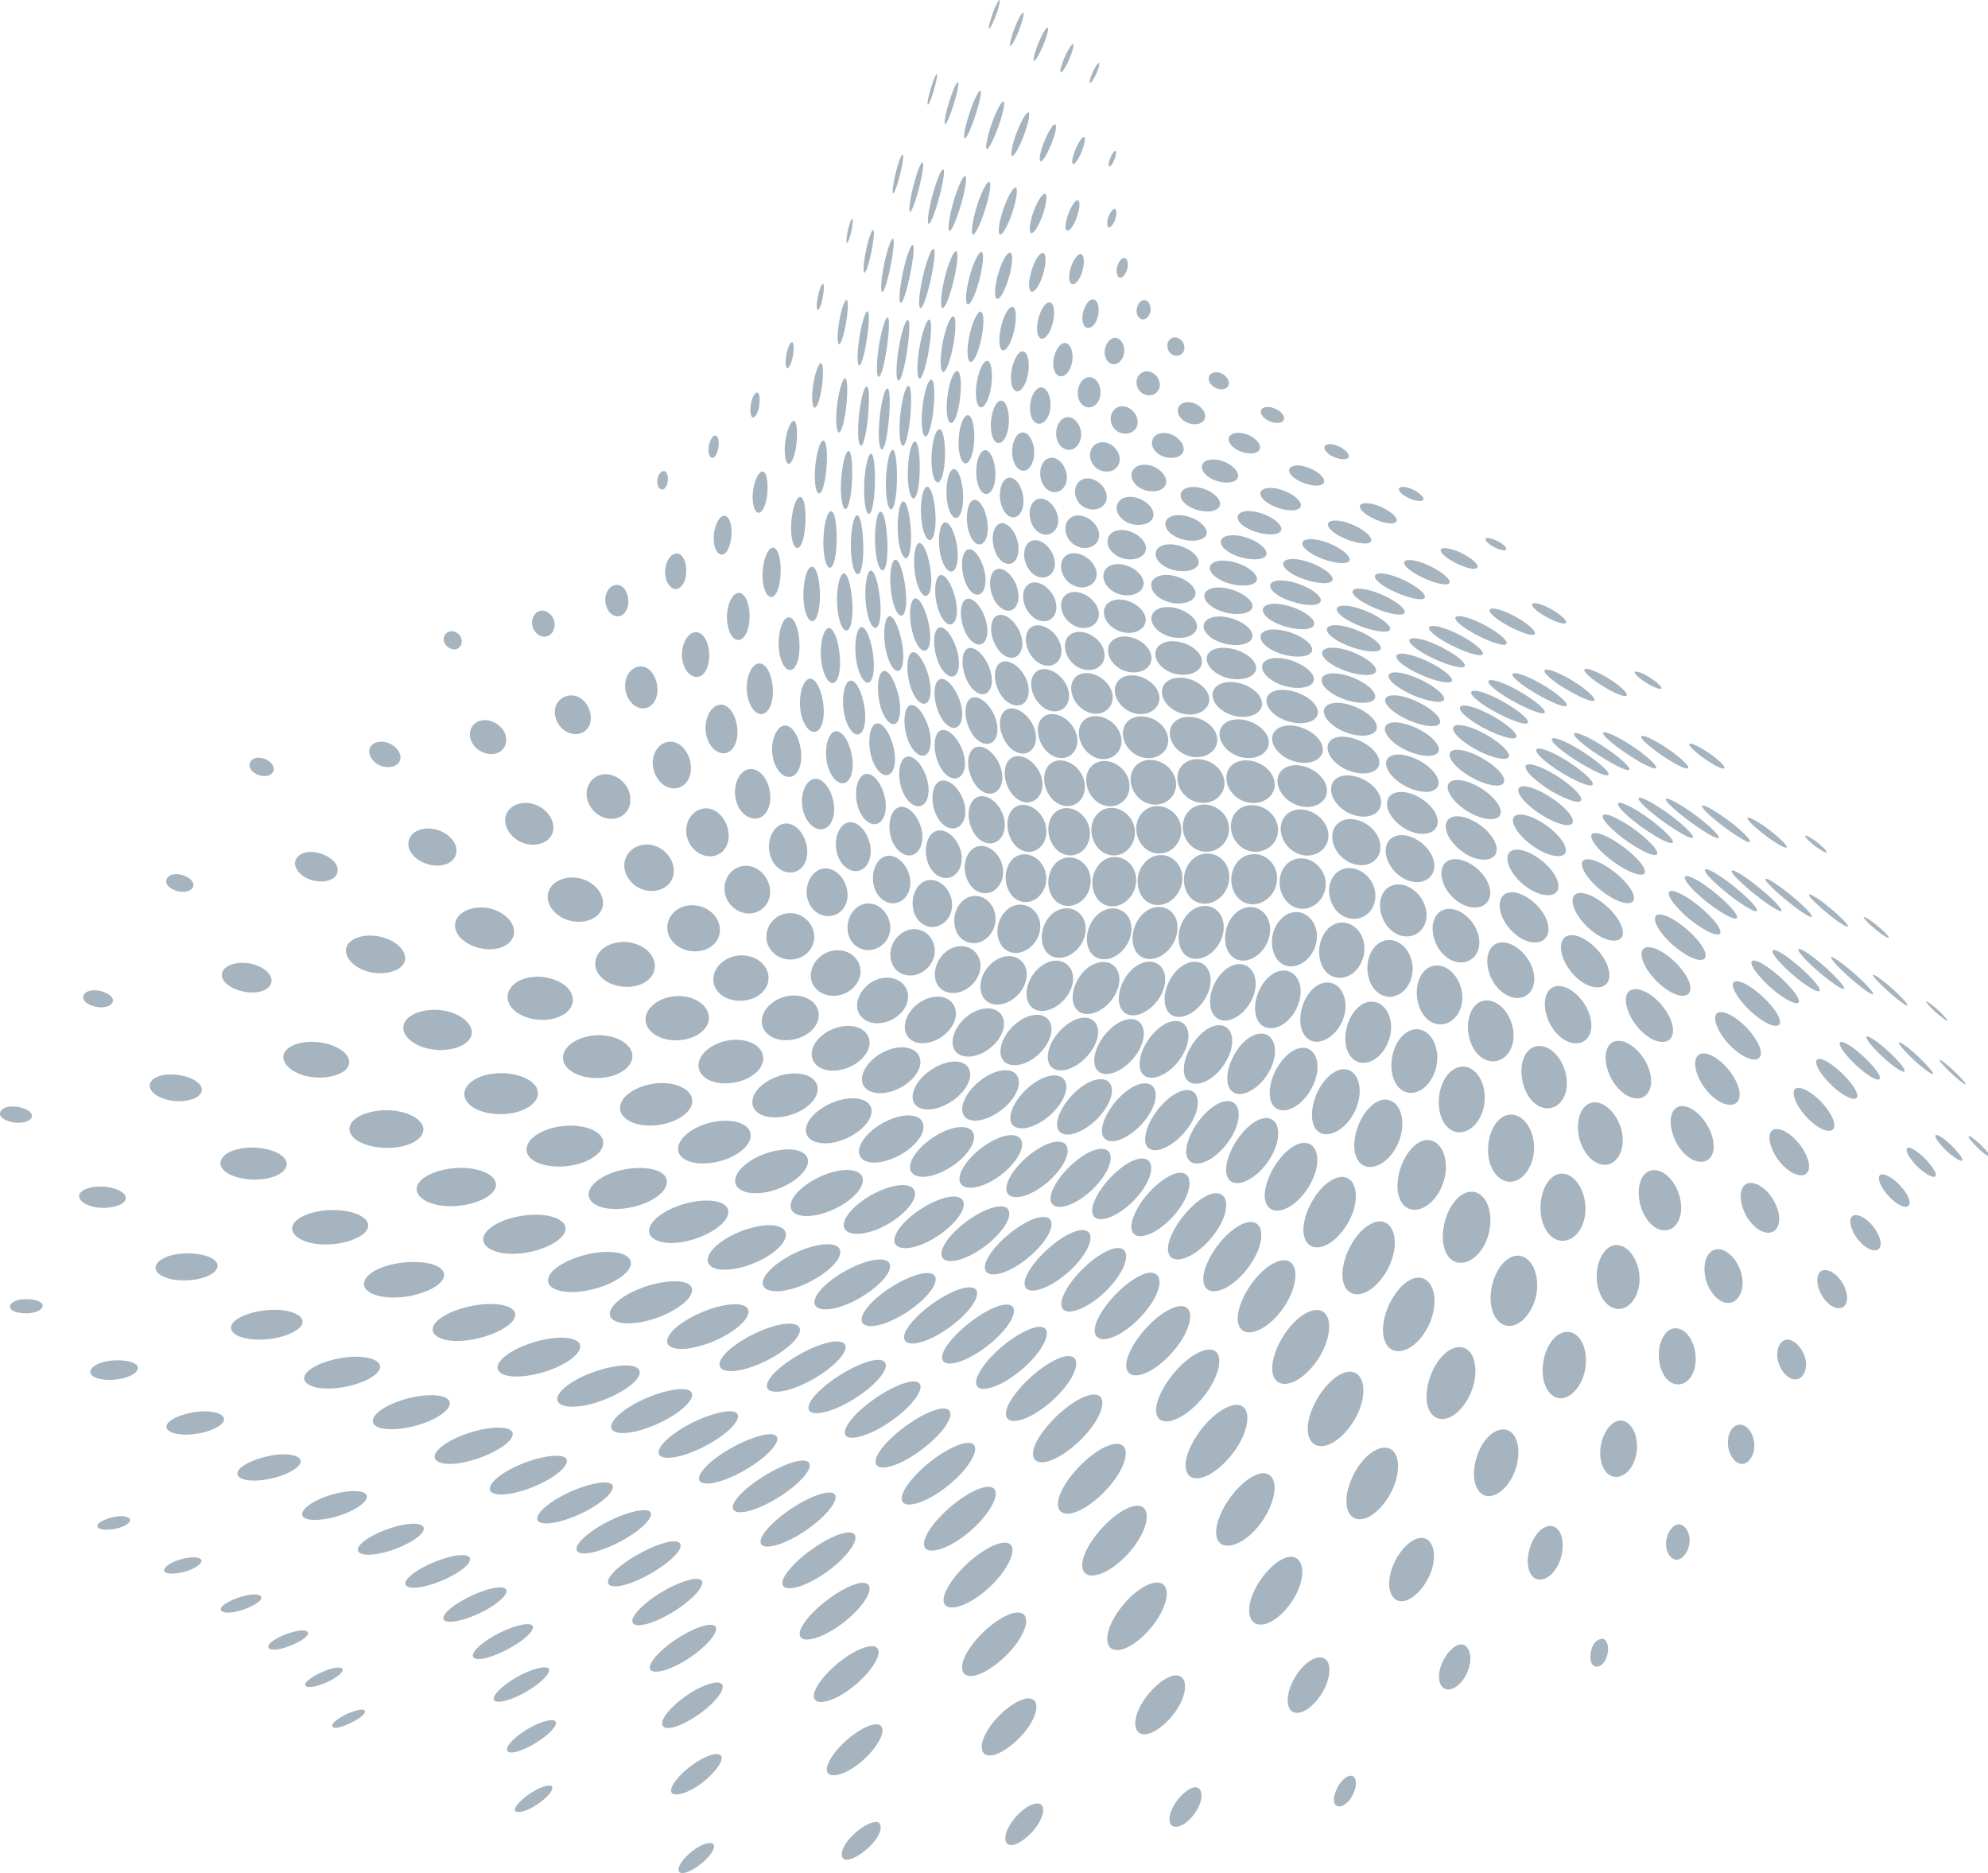 <svg xmlns="http://www.w3.org/2000/svg" width="1000" height="942.032" viewBox="0 0 1000 942.032">
  <defs>
    <style>
      .cls-1 {
        fill: #a6b4bf;
        fill-rule: evenodd;
      }
    </style>
  </defs>
  <path class="cls-1" d="M574.176,413.273c-3.928,4.811-3.372,12.264,1.23,16.857a10.77,10.77,0,0,0,16.012-.766,12.022,12.022,0,0,0-1.443-16.88C585.015,408.217,578.022,408.561,574.176,413.273Zm16.912,41.86c4.757-5.235,4.9-13.28.3-17.878-4.52-4.517-11.485-4.109-15.747.856-4.345,5.063-4.554,12.844-.5,17.709C579.14,460.629,586.347,460.353,591.088,455.133Zm-22.866-24.75a12.353,12.353,0,0,0-1.481-16.921c-4.811-4.3-11.5-4.082-15.212.531-3.782,4.7-3.307,12.177,1.138,16.908A10.174,10.174,0,0,0,568.222,430.383ZM614.163,412c-5.021-4.463-12.36-4.355-16.4.253-4.153,4.73-3.638,12.2,1.038,16.842a11.369,11.369,0,0,0,16.277-.2A11.755,11.755,0,0,0,614.163,412Zm-27.345-22.8c-5.221-4.093-12.28-3.93-15.887.481-3.627,4.432-2.67,11.487,2.134,15.849,4.876,4.437,12.142,4.207,16.13-.4C593.162,400.553,592.088,393.335,586.818,389.2ZM552.17,456.3c3.859,4.921,11.055,4.807,15.722-.314,4.612-5.061,4.8-12.984.475-17.535a10.226,10.226,0,0,0-15.572.5C548.645,443.763,548.341,451.417,552.17,456.3Zm-3.872-66c-3.29,4.4-2.236,11.632,2.431,16.078,4.623,4.409,11.52,4.191,15.222-.369,3.758-4.629,2.614-11.948-2.439-16.15C558.428,385.628,551.686,385.767,548.3,390.3Zm50.633,46.987c-4.336,4.981-4.516,12.843-.516,17.714,3.966,4.824,11.167,4.764,16.022-.2,4.937-5.056,5.285-13.371.647-18.123A10.79,10.79,0,0,0,598.931,437.284Zm-27.547,45.263c3.173,5.166,10.461,5.141,15.873-.227,5.369-5.317,6.671-13.818,2.865-18.652-3.828-4.876-10.87-4.56-15.7.534S568.242,477.427,571.384,482.547Zm23.228-93.5c-3.851,4.27-2.886,11.268,2.043,15.592,4.984,4.375,12.594,4.25,16.728-.171,4.067-4.352,3.156-11.325-2.116-15.472C605.966,384.816,598.437,384.792,594.612,389.043Zm-63.985,41.364c4.105,4.991,11.118,5.142,15.045.356,3.916-4.766,3.275-12.3-1.26-16.782-4.565-4.508-11.017-4.675-14.586-.352S526.556,425.467,530.627,430.407Zm14.237,25.984c4.669-4.65,5.031-12.6.922-17.354s-10.836-5.006-14.956-.644a14.238,14.238,0,0,0-1.152,17.2C533.222,460.7,540.151,461.092,544.864,456.391Zm18.994,26.483c5.439-4.946,6.92-13.374,3.266-18.288-3.633-4.891-10.683-4.845-15.5-.065-4.864,4.838-6.378,12.8-3.344,17.993C551.295,487.666,558.334,487.905,563.858,482.874Zm58.366-70.92c-4.32,4.313-3.981,11.793.534,16.63a11.881,11.881,0,0,0,16.689.824c4.686-4.328,4.584-11.893-.424-16.633C634.127,408.121,626.429,407.749,622.224,411.954Zm-55.478-44.518c-3.444,4.072-2.078,11.043,2.979,15.077,5.008,4.006,12.03,3.727,15.732-.415,3.755-4.208,2.516-10.828-2.756-14.776S570.2,363.342,566.746,367.436ZM529.19,405.794c4.3,4.706,10.779,4.894,14.349.525,3.617-4.42,2.618-11.744-2.053-16.228-4.66-4.466-11.083-4.842-14.29-.71S524.833,401.029,529.19,405.794Zm81.02,76.678c5.521-5.21,7.046-13.941,3.237-19.052-3.733-5.029-10.86-4.933-15.686.039-4.942,5.093-6.339,13.48-3.236,18.77C597.623,487.5,604.687,487.685,610.21,482.472Zm11.747-27.784c3.848,5.183,11.043,5.632,16.151.9s5.778-12.867,1.3-17.988a11.089,11.089,0,0,0-16.294-.775A14.249,14.249,0,0,0,621.957,454.688ZM559.288,367.3c-5.05-4.03-11.75-4.134-14.9-.017-3.077,4.022-1.84,11.046,2.8,15.321,4.759,4.393,11.548,4.237,15.017-.134S564.333,371.334,559.288,367.3Zm-33.769,114.26c3,5.288,10.052,5.695,15.515.744,5.359-4.85,6.648-12.757,3.05-17.612-3.626-4.89-10.55-5.068-15.3-.554C524.134,468.574,522.587,476.4,525.519,481.558Zm111.2-91.492c-5.339-4.4-13.394-4.829-17.407-.826-3.945,3.923-2.966,10.833,1.974,15.175,5.056,4.443,12.649,4.675,17.065.62C642.677,401.049,642.036,394.451,636.716,390.066ZM607.48,367.753c-5.363-3.984-13.183-4.233-16.918-.352-3.673,3.8-2.428,10.383,2.657,14.418,5.17,4.106,12.669,4.02,16.7.014C613.874,377.891,612.845,371.743,607.48,367.753Zm-67.35,14.528c3.238-4.244,2-10.972-2.644-15.373-4.6-4.351-10.726-4.987-13.714-1.206-3.026,3.829-1.946,11.282,2.5,15.957C530.725,386.358,536.886,386.533,540.13,382.281Zm-32.174,70.7c3.311,5.41,9.879,6.357,14.5,2.056a12.726,12.726,0,0,0,1.281-16.819c-3.833-5.068-10.339-5.981-14.375-2.054C505.4,440.028,504.667,447.613,507.956,452.98Zm125.388,30.756c5.59-4.985,7.29-13.508,3.628-19.064-3.616-5.5-10.833-5.875-15.772-1.019-5,4.912-6.43,13.638-3.315,19.1C621.021,488.226,627.735,488.735,633.344,483.736ZM509.618,427.91c3.752,5.3,10.052,6.094,13.985,1.823s3.594-11.537-.567-16.488-10.429-5.878-13.853-1.971C505.818,415.119,505.913,422.68,509.618,427.91ZM540.393,509.9c2.322,5.3,9.213,5.606,15.5.448s8.906-13.48,5.978-18.62-10.075-5.114-15.615-.157C540.8,496.463,538.107,504.674,540.393,509.9Zm38.556,0.9c6.24-5.334,8.9-13.926,5.973-19.187-2.887-5.2-9.843-5.127-15.344-.1-5.558,5.093-8.29,13.782-5.966,19.119S572.7,516.144,578.949,510.8Zm22.568,1.051c6.324-5.319,9.186-14.1,6.376-19.756-2.776-5.59-9.7-5.75-15.25-.622-5.5,5.081-8.2,13.785-6.124,19.444C588.617,516.591,595.245,517.124,601.517,511.85ZM522.253,404.959c3.445-4.181,2.562-11.258-1.763-16.151-4.289-4.844-10.127-5.915-13.156-2.237S504.878,397.737,508.8,403C512.757,408.317,518.818,409.131,522.253,404.959ZM615.821,368.1c-3.954,3.426-2.816,9.634,2.364,13.733,5.314,4.208,12.889,4.63,17.246,1.147,4.389-3.515,3.585-9.374-2.032-13.556C627.835,365.29,619.841,364.608,615.821,368.1ZM578.47,346.9c-5.184-3.907-12.263-4.321-15.745-.66-3.425,3.591-2.206,9.908,2.715,13.886,5.06,4.1,11.972,4.058,15.665.2C584.732,356.541,583.587,350.763,578.47,346.9Zm-46.142,162.61c6.494-4.772,9.209-12.828,6.306-18.045-2.9-5.2-9.721-5.615-15.336-1.163-5.515,4.379-8.354,12.1-6.217,17.521C519.235,513.292,526.035,514.144,532.328,509.514Zm-14.482-28.721c5.563-4.338,7.031-11.964,3.569-17.162a9.714,9.714,0,0,0-14.708-2.1c-4.673,3.919-6.4,11.312-3.654,16.8C505.812,483.854,512.441,485.01,517.846,480.793Zm146.686-64.978c-4.911-5.095-12.565-6.132-17.057-2.337-4.522,3.823-4.243,11.2.328,16.315,4.526,5.058,11.715,6.066,16.59,2.285C669.386,428.2,669.571,421.039,664.532,415.815Zm-0.435,24.95c-4.364-5.669-11.98-6.643-16.628-2.265-4.6,4.331-5.045,12.105-1.285,17.586,3.865,5.628,10.87,6.72,16.165,2.365A12.792,12.792,0,0,0,664.1,440.765Zm-123.5-95.688c-3.135,3.648-2.008,10.245,2.6,14.526,4.646,4.323,11.071,4.5,14.472.669,3.513-3.956,2.385-10.1-2.5-14.237C550.289,341.918,543.779,341.364,540.593,345.077Zm104.739,45.909c-4.237,3.488-3.423,10,1.577,14.638,5.025,4.658,12.5,5.665,17.176,2.366,4.8-3.388,4.51-9.8-.929-14.61C657.732,388.579,649.607,387.463,645.332,390.986ZM586.7,347.111c-3.868,3.388-2.59,9.5,2.748,13.374,5.246,3.81,12.447,3.893,16.41.461,4.043-3.505,2.963-9.1-2.552-12.93C597.923,344.285,590.507,343.761,586.7,347.111Zm22.658,165.07c2,5.968,8.368,6.948,14.609,1.93,6.379-5.122,9.415-14.277,6.61-20.355-2.736-5.933-9.511-6.383-15.038-1.274C609.991,497.608,607.354,506.205,609.355,512.181ZM516.96,364.8c-4.214-4.779-9.639-5.947-12.356-2.373-2.73,3.6-1.941,10.709,2.035,15.99,3.947,5.25,9.7,6.147,12.737,2.228C522.473,376.66,521.291,369.727,516.96,364.8ZM660.714,468.2c-3.508-6.125-10.544-7.18-15.682-2.578a16.741,16.741,0,0,0-3.808,18.914c2.892,6.015,9.522,7.4,15.241,2.9S664.207,474.282,660.714,468.2ZM520.336,342.86c-2.883,3.62-1.885,10.387,2.445,15.134,4.275,4.7,10.292,5.079,13.328,1.156s1.763-10.31-2.705-14.71C528.956,340.071,523.218,339.239,520.336,342.86Zm-17.6,83.381c3.777-3.744,3.518-11-.272-16.345s-9.232-7.018-12.6-3.713-3.579,10.5-.213,16.368C492.967,428.349,498.962,429.985,502.733,426.241Zm62.82,114.4c7.072-5.223,11.268-14.188,9.336-19.739-1.947-5.6-8.555-5.7-14.958-.559-6.42,5.154-10.489,13.468-9.276,19.2C551.857,545.242,558.48,545.87,565.553,540.642Zm64.515-189.985c-5.573-3.913-13.442-4.835-17.642-1.8s-3.032,8.645,2.46,12.521c5.324,3.76,12.906,4.27,17.189,1.413C636.424,359.875,635.609,354.552,630.068,350.657Zm-143.11,96.675c2.946,5.908,9.21,7.755,13.753,4.076s5.117-11.087,1.583-16.461c-3.5-5.313-9.147-6.99-13.111-3.859C485.118,434.306,484.009,441.435,486.958,447.332Zm6.851,56.695c2.035,5.661,9.026,7.011,15.356,2.773s8.988-12.054,6.18-17.277c-2.761-5.135-9.177-6.058-14.778-2.323C494.838,491.028,491.755,498.326,493.809,504.027ZM542.534,539.1c7.181-4.976,11.349-13.664,9.324-19.021-2-5.3-8.573-5.547-14.968-.874-6.575,4.81-10.837,12.809-9.6,18.455S535.342,544.1,542.534,539.1Zm118.2-165.858c-5.518-4.324-13.527-5.641-17.922-2.792-4.518,2.927-3.638,8.805,1.718,13.141s13.189,5.412,17.8,2.581S666.34,377.635,660.736,373.246ZM489.722,397.322c3.442,5.909,9.176,7.653,12.42,4s2.5-10.921-1.36-16.283c-3.8-5.26-8.863-7.034-11.757-3.871S486.327,391.514,489.722,397.322Zm83.664,143.564c0.946,6.088,7.267,7.074,14.336,1.872,7.028-5.165,11.5-14.641,9.7-20.555-1.768-5.852-8.24-6.155-14.5-1.01C576.621,526.383,572.463,534.948,573.386,540.886Zm-69.9-5.941c1.274,5.492,8.376,6.538,15.521,2.021,7.272-4.579,11.486-13.111,9.353-18.311-2.105-5.144-8.873-5.571-15.371-1.257C506.528,521.7,502.2,529.411,503.483,534.945Zm-1.391-196.579c-2.669,3.2-2.045,10.252,1.627,15.517,3.717,5.357,9.43,6.515,12.212,2.825,2.753-3.654,1.671-10.382-2.177-15.18C509.876,336.708,504.763,335.166,502.092,338.366ZM646.37,518.5c6.2-4.69,9.52-14.106,7.067-20.525-2.455-6.468-9.206-7.652-14.793-2.91-5.618,4.766-8.523,13.556-6.816,19.97C633.565,521.527,640.086,523.246,646.37,518.5Zm44.692-96.752c-4.766-5.534-12.661-7.388-17.327-4.128-4.685,3.271-4.728,10.306-.435,15.753,4.362,5.528,12.05,7.49,17.094,4.256C695.371,434.417,695.81,427.243,691.062,421.744ZM559.518,326.239c-3.551,3.172-2.583,9.119,2.152,12.955,4.71,3.825,11.623,4.036,15.288.8,3.718-3.289,2.716-8.934-2.211-12.649C569.88,323.684,563.087,323.041,559.518,326.239ZM481.047,472.472a9.436,9.436,0,0,0,14.33,4.121,12.754,12.754,0,0,0,3.786-16.634c-3.141-5.27-9.177-6.825-13.872-3.624C480.637,459.518,478.6,466.679,481.047,472.472Zm56.715-148.751c-3.339,3.183-2.641,9.451,1.636,13.729,4.249,4.261,10.633,4.736,14.116,1.381,3.421-3.3,2.583-9.234-1.771-13.262S541.064,320.562,537.762,323.721ZM689.571,446.984c-3.985-6.115-11.643-8.126-16.541-4.51-4.959,3.655-5.85,11.373-2.356,17.382,3.483,5.973,10.539,8.141,16.028,4.715C692.09,461.2,693.565,453.085,689.571,446.984ZM600.246,329.91c-5.081-3.641-12.649-4.525-16.616-1.629-3.9,2.834-3.04,8.34,1.821,12.012,4.91,3.716,12.367,4.145,16.5,1.285C606.046,338.726,605.32,333.553,600.246,329.91Zm9.416,216.022c6.813-5.067,11.35-14.55,9.9-20.819-1.467-6.386-8.042-7.171-14.271-2.057s-10.523,14.26-9.688,20.531C596.447,549.835,602.766,551.06,609.662,545.932Zm81.181-146.311c-5.191-5.11-13.535-7.118-18.136-4.325s-4.053,9.265.879,14.2c4.854,4.85,12.536,6.665,17.434,4.14C695.97,411.071,696.033,404.716,690.843,399.621ZM488.426,372.17c3.294,5.86,8.7,7.755,11.577,4.35s2.01-10.573-1.6-15.924c-3.632-5.367-8.5-7.468-11.093-4.437C484.784,359.12,485.159,366.389,488.426,372.17Zm151.538-20.084c-4.552,2.324-3.642,7.753,1.745,11.7s13.5,5.125,18.119,2.853c4.542-2.25,4.068-7.08-1.318-11.118C653.084,351.455,644.5,349.752,639.964,352.086ZM669,470.289c-5.067,4.083-6.837,12.5-4.262,18.863,2.632,6.463,9.382,8.714,15.22,4.74s8.19-12.9,4.838-19.416C681.44,467.908,674.18,466.11,669,470.289Zm-151.165-150c-2.879,3.089-2.265,9.7,1.522,14.382,3.831,4.752,9.706,5.518,12.766,2.024,3.01-3.438,2.177-9.458-1.73-13.836C526.459,318.47,520.766,317.14,517.835,320.291ZM485.594,501.805c6.3-3.459,9.191-10.8,6.775-16.194-2.4-5.355-8.787-7.215-14.324-4.325-5.622,2.955-9.138,10.267-7.325,16.112C472.525,503.207,479.3,505.269,485.594,501.805ZM671.028,375.362c-4.8,2.12-4.111,7.974,1.159,12.538,5.235,4.53,13.18,6.385,18.1,4.345s4.79-7.308-.6-12.022C684.372,375.569,675.739,373.266,671.028,375.362ZM494.747,533.341c7.35-3.927,11.63-11.561,9.9-16.979s-8.685-6.684-15.274-3.079c-6.454,3.55-11.116,10.94-10.053,16.611S487.441,537.257,494.747,533.341Zm115-202.256c-4.288,2.385-3.451,7.609,1.674,11.207,5.147,3.618,12.849,4.4,17.329,2.076,4.5-2.339,4.1-6.874-1.1-10.61S614.106,328.643,609.743,331.085ZM470.728,413.436c2.684,6.324,8.185,9.068,11.893,6.114,3.741-2.978,3.9-9.969.717-15.855-3.147-5.788-8.2-8.649-11.414-6.244C468.73,399.852,468.043,407.13,470.728,413.436Zm61.008,156.1c-0.049,5.928,6.377,6.956,14.344,1.932,8.018-5.052,13.866-14.015,13.165-19.888-0.691-5.79-7.281-6.283-14.415-1.447C537.719,554.96,531.792,563.607,531.736,569.533Zm-52-125.108c4.432-2.979,5.249-10.081,2.193-15.837-3.05-5.729-8.45-8.413-12.25-5.957s-5.176,9.671-2.707,15.847C469.469,444.741,475.3,447.412,479.734,444.425Zm43.447,124.151c8.188-4.8,13.973-13.362,13.134-19-0.829-5.556-7.589-6.134-14.882-1.643-7.261,4.485-13.284,12.734-13.213,18.517S515.051,573.356,523.181,568.576ZM472.208,388.314c2.891,6.46,7.937,9.047,11.068,5.99s2.689-10.157-.6-16.07c-3.216-5.767-7.737-8.624-10.431-6.223C469.522,374.445,469.353,381.955,472.208,388.314Zm95.7,186.567c7.966-5.148,13.937-14.467,13.406-20.774-0.527-6.222-6.949-6.851-13.981-1.773-6.908,5-12.674,13.808-13.009,20.023C553.991,578.688,560.014,579.991,567.913,574.881ZM485.752,331.035c-2.426,2.707-2.082,10.12,1.052,16.016,3.171,5.979,7.968,7.856,10.6,4.555s1.781-10.034-1.6-15.535C492.514,330.74,488.152,328.36,485.752,331.035ZM630.738,551.61c7.033-4.805,11.744-14.43,10.366-21.435-1.328-6.795-7.537-8.221-13.638-3.554-6.169,4.733-10.607,14.107-10.074,20.951C617.942,554.492,623.685,556.433,630.738,551.61ZM498.984,565.316c8.488-4.317,14.335-12.385,13.463-18-0.879-5.591-7.629-6.561-15.154-2.534-7.348,3.95-13.385,11.575-13.281,17.322C484.116,567.911,490.791,569.491,498.984,565.316Zm1.386-250.789c-2.7,2.726-2.349,9.794,1.011,15.138,3.337,5.322,8.321,6.727,11.1,3.537,2.867-3.289,2.186-9.529-1.323-14.555C507.743,313.77,503.066,311.8,500.37,314.527ZM668,526.216c6.573-4.054,10.359-13.192,8.238-20.536-2.109-7.325-8.754-9.593-14.494-5.367-5.586,4.113-8.729,13.021-7.34,20C655.823,527.382,661.659,530.127,668,526.216ZM459.783,462.852c2,6.25,8,9.143,13.3,6.412,5.445-2.807,7.312-9.736,4.616-15.621-2.627-5.719-8.169-8.44-12.8-6.264C460.248,449.572,457.769,456.551,459.783,462.852ZM718.654,431.74c-4.605-6.278-12.681-9.31-17.672-6.768-4.9,2.492-5.212,9.34-1.08,15.3,4.185,6.022,11.427,8.96,16.827,6.635C722.154,444.565,723.168,437.886,718.654,431.74ZM472.169,362.446c2.763,6.607,7.351,9.427,10.066,6.6,2.731-2.841,2.231-9.741-.783-15.824s-7.1-9.261-9.561-6.948C469.451,348.569,469.426,355.905,472.169,362.446ZM588.911,579.672c7.756-4.975,13.868-14.6,13.594-21.407-0.273-6.783-6.251-7.866-13.222-2.837s-12.762,14.144-13.224,20.829C575.6,582.981,581.149,584.656,588.911,579.672ZM536.128,303.208c-3.449,2.708-3.132,8.652.792,12.884,3.97,4.288,9.915,5.015,13.423,2.051,3.527-2.985,3.112-8.253-.886-12.3S539.606,300.468,536.128,303.208ZM698.886,450.07c-5.1,3-6.15,10.6-2.746,17.142,3.436,6.587,10.284,9.616,15.934,6.733s7.285-10.562,3.341-17.29C711.493,449.95,703.987,447.069,698.886,450.07ZM656.522,339.647c-5.441-3.859-13.86-5.781-18.553-3.966-4.723,1.822-3.986,6.476,1.417,10.216s13.311,5.117,18.15,3.443C662.357,347.669,662.026,343.554,656.522,339.647Zm31.783,23.721c-5.527-4.408-14.112-6.906-19.041-5.344s-4.294,6.437,1.091,10.673c5.435,4.279,13.466,6.325,18.539,4.91S693.85,367.794,688.305,363.368Zm-130.478-56.32c-3.783,2.655-3.3,8.163,1.091,11.984,4.417,3.852,10.93,4.386,14.786,1.6s3.409-7.645-1.052-11.392C568.215,305.52,561.611,304.38,557.827,307.048ZM455.293,522.185c0.978,5.955,7.93,8.331,15.3,5.057s11.581-10.476,9.848-16.02-8.165-7.44-14.808-4.6S454.3,516.177,455.293,522.185ZM719.7,409.734c-5.067-5.666-13.233-8.695-18.253-6.792s-4.947,7.861-.217,13.324c4.775,5.516,12.42,8.421,17.705,6.665S724.723,415.336,719.7,409.734ZM582.041,310.6c-4.226,2.381-3.736,7.4,1.022,11.006s11.842,4.276,16.091,1.9,3.9-6.837-.884-10.442S586.263,308.208,582.041,310.6ZM459.056,555.957c0.143,5.918,7.327,7.955,15.734,4.184s14.171-11.544,13.1-17.024c-1.059-5.376-7.69-6.678-15.321-3.3C464.953,543.191,458.9,550.124,459.056,555.957Zm69.506-254.188c-3.53-4.543-8.626-6.231-11.73-3.448-3.044,2.725-2.914,8.868.459,13.583,3.441,4.822,8.883,5.955,12,2.928C532.351,311.861,531.962,306.149,528.562,301.769Zm-80.39,185.144c1.359,6.313,7.929,9.474,14.222,6.8s9.31-9.684,7.1-15.479a10.221,10.221,0,0,0-13.556-6.106A13.113,13.113,0,0,0,448.172,486.913Zm255.564,17.228c6.011-3.276,8.665-12.067,5.528-19.344-3.068-7.151-10-9.943-15.375-6.519s-7.462,11.52-5.1,18.581C691.2,504.055,697.71,507.421,703.736,504.141ZM485.094,306.131c-2.384,2.492-2.376,9.5.314,15.48,2.656,5.937,7.114,8.241,9.624,5.455,2.539-2.823,2.032-9.681-.81-15.246C491.4,306.308,487.484,303.633,485.094,306.131ZM651.483,560.6c6.841-4.133,12.073-14.179,11.133-21.713-0.936-7.648-6.972-10.03-13.2-5.7-6.306,4.381-10.867,13.482-10.721,20.958C638.851,561.717,644.48,564.829,651.483,560.6ZM626.315,318.341c-4.909-3.576-12.754-5.3-17.434-3.494-4.735,1.815-4.537,6.326.269,9.839,4.886,3.58,12.742,4.765,17.459,3C631.211,325.96,631.164,321.879,626.315,318.341Zm93.341,72.35c-5.344-5.073-13.852-8.181-18.862-6.81s-4.657,6.526.425,11.457c5.129,4.975,13.556,7.979,18.644,6.685C724.911,400.725,724.969,395.725,719.656,390.691Zm-266.173,9.9c2.149,6.782,7.195,10.582,10.646,8.344,3.483-2.25,3.89-9.315,1.283-15.614-2.642-6.361-6.939-10.1-10.031-8.332C452.314,386.75,451.3,393.744,453.483,400.591ZM520.047,603.41c8.663-4.61,16.47-13.921,16.972-19.939,0.514-6.085-5.684-6.909-13.781-2.253-8.148,4.694-15.64,13.073-16.869,19.235C505.153,606.555,511.324,608.064,520.047,603.41Zm89.01-16.56c7.573-4.676,14.09-14.926,14.043-22.154-0.035-7.308-5.854-8.946-12.781-4.08s-12.845,14.264-13.567,21.43C596.046,589.122,601.529,591.5,609.057,586.85ZM471.532,320.344c-2.2,2.274-2.24,9.694.259,16.261,2.459,6.512,6.786,9.448,9.093,6.7,2.339-2.782,1.811-9.831-.822-15.877C477.393,321.336,473.758,318.042,471.532,320.344ZM448.2,425.271c1.9,6.691,7.4,10.591,11.6,8.439,4.168-2.118,5.336-8.889,2.977-15.02-2.423-6.264-7.215-10.092-10.959-8.5S446.279,418.54,448.2,425.271ZM482.714,595.9c-0.961,5.889,5.828,7.381,14.758,2.885,8.8-4.416,16.289-13.009,16.654-18.694,0.372-5.816-6.158-6.752-14.456-2.47C491.333,581.93,483.685,589.958,482.714,595.9ZM500.1,291.142c-2.709,2.492-2.81,9.269.015,14.563,2.822,5.316,7.639,6.983,10.349,4.063,2.677-2.891,2.421-8.895-.37-13.793C507.249,291.018,502.8,288.65,500.1,291.142Zm-43.736,84.02c2.2,6.8,6.639,10.5,9.532,8.368,2.955-2.175,2.975-9.3.424-15.781s-6.5-10.465-9.074-8.668C454.684,360.873,454.114,368.268,456.359,375.162Zm85.053,233.191c8.547-4.718,16.472-14.416,17.222-20.878s-5.275-7.426-13.164-2.555c-7.735,4.783-15.167,13.527-16.751,19.942C527.123,611.337,532.822,613.1,541.412,608.353ZM690.8,537.227c6.33-3.5,10.309-12.807,8.51-20.5-1.808-7.8-8.509-11.064-14.291-7.422-5.814,3.658-9.25,12.7-8.01,20.295C678.257,537.168,684.353,540.783,690.8,537.227Zm-22.413-194.3c-5.034.964-4.69,5.176,0.464,9.021,5.262,3.927,13.745,6.239,18.973,5.433,5.13-.806,5.285-4.433.035-8.479C682.56,344.814,673.513,341.92,668.385,342.922Zm-222.5,175.053c7.362-2.274,11.949-8.932,10.687-14.7-1.25-5.663-7.512-8.749-14-7.039-6.607,1.76-11.992,8.262-11.378,14.487C431.8,516.883,438.546,520.254,445.889,517.975Zm3.7,34.614c8.412-3.007,14.254-10.2,13.3-15.628-0.96-5.453-7.7-7.625-15.257-5.139-7.537,2.494-14.068,9.2-14.041,15.086C433.618,552.96,440.985,555.676,449.588,552.589Zm2.163-94.675c5.3-1.863,7.511-8.629,5.3-14.8-2.173-6.052-7.328-9.784-11.779-8.368-4.433,1.424-7.229,7.914-5.8,14.439C440.9,455.754,446.579,459.74,451.751,457.914Zm21.3,135.886c9.2-3.953,16.638-11.893,16.935-17.56s-6.652-6.928-15.155-3.156c-8.329,3.709-16.115,11.284-16.976,17.058C456.994,595.941,463.882,597.75,473.052,593.8ZM700.463,367.441c-5.223.631-5.013,5.126,0.107,9.611,5.152,4.512,13.49,7.579,18.917,7.1,5.447-.487,5.832-4.379.508-9.112C714.784,370.4,705.689,366.794,700.463,367.441Zm-62.595-46.526c-5.075,1.1-5.008,5.254-.088,8.783s13,5.308,18.169,4.32c5.2-1.007,5.559-4.4.539-8.134C651.587,322.245,642.945,319.794,637.868,320.915Zm109.07,124.426c-4.316-6.445-12.253-10.4-17.367-8.832-5.191,1.587-5.946,8.317-2.063,14.755,3.923,6.492,11.306,10.45,16.961,8.861S751.385,451.959,746.938,445.341ZM457.705,348.414c1.99,7.182,6,11.162,8.538,9.029,2.567-2.163,2.448-9.011.114-15.75-2.311-6.634-5.791-10.948-8.01-9.239C456.181,334.136,455.74,341.378,457.705,348.414Zm103.964,266.2c8.532-4.793,16.338-14.606,17.288-21.591,0.931-6.81-4.573-8.242-12.078-3.613-7.611,4.7-15.314,14.1-17.13,21.006C547.933,617.368,553.132,619.424,561.669,614.618Zm-3.576-325.882c-3.987,2.126-4.1,7.392-.237,11.135,3.913,3.806,10.236,4.649,14.312,2.344,4.053-2.306,4.123-6.812.115-10.493C568.363,288.139,562.01,286.634,558.093,288.736ZM742.312,470.8c-3.617-7.217-11.279-11.272-16.525-9.042-5.143,2.183-6.589,9.542-3.623,16.5,3.057,7.151,9.922,11.369,15.809,9.318C743.905,485.515,745.984,478.1,742.312,470.8ZM549.177,286.813c-3.4-4.021-9.094-5.779-12.659-3.5-3.481,2.213-3.758,7.743-.528,11.917,3.313,4.294,9.035,5.443,12.71,2.98C552.431,295.707,552.619,290.9,549.177,286.813Zm33.395,7.078c-4.514,1.738-4.656,6.493-.386,10.029,4.237,3.52,11.024,4.571,15.519,2.8,4.628-1.831,4.94-5.754.588-9.366C594.071,293.859,587.049,292.151,582.572,293.891Zm167.117,130c-4.838-6.078-13.394-10.248-18.5-9.093-5.042,1.133-5.222,6.805-.783,12.6,4.594,5.994,12.281,9.864,17.858,8.864C753.7,435.287,754.485,429.9,749.689,423.887Zm-106.758,150.9c0.333-7.972-5.088-10.657-11.836-6.439-6.809,4.265-13.088,14.1-14.178,22-1.066,7.823,3.71,11.06,11.263,6.954C635.933,593.091,642.594,583,642.931,574.787Zm-171.2-265.019c2,6.724,5.624,9.93,7.886,7.605,2.348-2.414,2.225-9.039.07-15.428-2.145-6.328-5.378-10.174-7.5-8.122C470.108,295.838,469.752,303.122,471.736,309.768Zm-24.168,277.5c9.409-3.308,16.778-10.61,16.982-16.22,0.193-5.742-6.548-7.6-15.257-4.539-8.539,3.006-16.3,9.871-17.133,15.762C431.314,588.193,438.215,590.567,447.568,587.267Zm38.418-306.32c-2.384,2.065-2.843,9-.721,15.053,2.179,6.244,6.135,8.763,8.639,6.108,2.459-2.605,2.413-8.807.179-14.476C491.853,282,488.393,278.859,485.986,280.947Zm197.88,270.2c-0.752-8.272-6.689-11.567-12.9-7.739S660,556.6,659.954,564.7c-0.046,8.324,5.263,12.18,12.466,8.329C679.416,569.3,684.633,559.477,683.866,551.142Zm50.7-51.327c-2.715-7.881-9.57-11.96-15.18-9.47-5.537,2.462-8.052,10.647-6.012,18.337,2.113,7.934,8.429,12.4,14.719,9.848C734.261,516.024,737.29,507.684,734.568,499.815ZM426.454,472.48c0.9,6.569,6.78,10.676,12.955,9.087a11.279,11.279,0,0,0,8.008-13.936c-1.6-6.247-7.074-10.175-12.566-8.948C429.46,459.892,425.554,465.943,426.454,472.48Zm91.341-195.788c-3.166,2.249-3.565,8.206-.721,12.951,2.851,4.768,7.78,6.194,11,3.655,3.23-2.555,3.393-7.819.5-12.307S520.975,274.422,517.795,276.692Zm91.871,23.263c-4.894,1.294-5.165,5.294-.777,8.676,4.524,3.494,11.967,5.007,16.987,3.838,5.036-1.177,5.593-4.638,1.05-8.188C622.349,300.713,614.658,298.623,609.666,299.955Zm141.389,105.4c-5.152-5.394-13.72-9.467-18.9-8.944-5.312.537-5.17,5.32-.072,10.769,5.014,5.364,13.171,9.224,18.62,8.814C756.1,415.579,756.417,410.964,751.055,405.353ZM458.806,321.278c1.733,7.4,5.2,11.535,7.419,9.576,2.235-1.975,2.183-8.931.258-15.79-1.918-6.811-4.692-11.2-6.744-9.792C457.648,306.705,457.072,313.906,458.806,321.278ZM580.248,623.751c8.268-4.355,16.423-14.522,17.842-22.222,1.416-7.643-3.5-9.8-10.965-5.382-7.666,4.546-15.223,13.816-17.451,21.414S571.979,628.111,580.248,623.751ZM688.759,336.589c-5.16-3.971-13.891-7.124-19.482-6.742-5.477.368-5.6,3.827-.569,7.494,5.125,3.748,13.557,6.355,19.074,6.2C693.184,343.375,693.759,340.441,688.759,336.589Zm32.061,25.305c-5.236-4.381-14.016-8.111-19.615-8.13-5.775-.024-5.866,3.579-0.579,7.821,5.265,4.233,13.857,7.538,19.429,7.667C725.515,369.369,726.01,366.237,720.82,361.894Zm-312.5,171.832c-0.435,6.335,6.436,10.237,14.945,8.33,8.308-1.849,14.557-8.4,14.12-14.092-0.451-5.806-6.61-9.005-14.23-7.576C415.42,521.846,408.734,527.552,408.322,533.726Zm29.53-150.979c1.488,7.448,5.829,12.4,9.169,10.94,3.293-1.428,4.076-8.1,2.142-14.931-1.955-6.878-5.515-11.658-8.438-10.749S436.376,375.43,437.852,382.747Zm36.224,249.4c-2.333,6.219,3.345,8.121,12.766,3.867,9.566-4.3,18.972-13.456,20.588-19.7,1.595-6.15-4.236-7.23-13.17-2.869C485.31,617.82,476.422,625.879,474.076,632.142Zm248.591-99.7c-1.6-8.484-7.905-12.723-13.818-9.851-6.009,2.927-9.7,11.507-8.819,19.755,0.907,8.451,6.7,13.355,13.351,10.574C719.871,550.2,724.259,540.8,722.667,532.438Zm-272.43,93.451c-1.981,5.94,4.5,7.816,14.174,3.737,9.7-4.073,18.852-12.615,20.186-18.4,1.346-5.854-4.9-7.013-14.112-3.024S452.239,619.873,450.237,625.889ZM431.02,407.667c1.309,7.055,6.117,11.975,10.114,10.712,4.037-1.27,5.512-7.825,3.665-14.455-1.869-6.683-5.911-11.354-9.487-10.547C431.763,394.183,429.683,400.529,431.02,407.667ZM500.7,281.726c2.192,5.307,6.523,7.369,9.3,4.938s3.075-8.272.845-13.244c-2.255-5-6.122-7.624-8.923-5.482S498.479,276.373,500.7,281.726Zm-58.36,75.331c1.5,7.464,5.364,12.425,8.066,10.946,2.717-1.485,3.1-8.5,1.224-15.5-1.9-7.049-5.061-11.963-7.474-10.837C441.824,342.76,440.852,349.708,442.339,357.057Zm53.708,281.512c-2.58,6.482,2.81,8.528,11.951,4.081,9.169-4.449,18.6-13.991,20.537-20.511,1.958-6.584-3.564-7.889-12.21-3.34S498.654,632.018,496.047,638.569ZM407.879,495.254c0.292,6.287,6.646,10.672,13.7,9.455,7.163-1.221,12.127-7.571,11.173-13.544-0.967-6.029-6.754-9.972-13.286-9.069C412.968,483,407.573,488.788,407.879,495.254Zm-2.453,76.355c-0.885,5.965,6.566,9.15,15.922,6.581,9.222-2.513,16.793-9.391,17.063-14.893,0.271-5.656-6.456-8.24-15.2-6.125C414.425,559.3,406.313,565.591,405.426,571.609ZM753.41,391.17c-4.99-5-14.192-9.7-19.8-10-5.653-.316-5.869,3.62-0.867,8.466,4.983,4.824,13.642,9.057,19.28,9.5C757.53,399.545,758.316,396.077,753.41,391.17Zm-95.32-77.66c-4.637-3.576-13.123-6.34-18.513-5.7-5.389.623-5.76,4.27-1.053,7.647,4.61,3.313,12.554,5.395,17.908,5.021C661.827,320.092,662.707,317.075,658.09,313.51ZM424.685,618.535c-1.67,5.728,5.124,7.877,14.938,4.41,9.953-3.5,19.324-11.6,20.514-17.248,1.2-5.678-5.467-7.214-14.917-3.8C435.8,605.308,426.4,612.678,424.685,618.535Zm-4.062-187.456c0.9,6.813,5.973,11.832,10.889,11,5-.841,7.585-7.188,6.029-13.7-1.533-6.395-6.015-11.2-10.3-10.757C422.879,418.078,419.7,424.13,420.623,431.079ZM662.556,589.061c0.775-8.8-4.681-12.589-11.532-8.69-6.719,3.823-13.075,13.5-14.562,21.919-1.5,8.518,3.286,13,10.872,9.36C654.767,608.076,661.806,597.721,662.556,589.061ZM473.068,283.028c1.468,6.672,4.655,9.99,6.8,7.818,2.159-2.187,2.45-8.76.97-15.014-1.516-6.347-4.273-10.447-6.388-8.578C472.4,269.07,471.61,276.463,473.068,283.028Zm-27.6,47.2c1.363,7.619,4.631,12.458,6.914,11.006s2.563-8.339.989-15.553c-1.57-7.13-4.28-12.5-6.317-11.585C444.98,315.04,444.08,322.539,445.468,330.227ZM516.18,646.105c-2.793,6.9,2.052,9.2,11.087,4.733s18.476-14.229,20.745-21.286c2.318-7.2-3.045-8.9-11.562-4.169C528.142,630,518.94,639.306,516.18,646.105ZM460.469,293.834c1.309,7.351,4.264,11.422,6.264,9.482s2.2-8.914.805-15.77-3.83-11.6-5.707-10.1S459.169,286.617,460.469,293.834ZM616.515,612.961c1.582-8.2-3.479-11.069-10.838-6.769s-15.256,14.288-17.551,22.174c-2.319,8.02,2.1,11.49,10.32,7.361C606.625,631.623,614.951,621.132,616.515,612.961ZM776.566,463.877c-4.084-6.839-11.968-11.776-17.233-11-5.361.783-6.489,7.211-2.854,14.035,3.682,6.9,11.044,11.858,16.859,11.075C779.133,477.2,780.749,470.851,776.566,463.877ZM574.415,275.222c-3.262-3.667-9.532-5.67-13.677-3.994-4.06,1.626-4.854,6.292-1.76,10.01a12.742,12.742,0,0,0,13.583,3.468C576.882,282.978,577.723,278.956,574.415,275.222ZM551.091,268.1c-2.847-3.9-8.065-5.928-11.71-4.155-3.711,1.795-4.583,7.137-1.815,11.27,2.793,4.182,8.16,5.57,11.951,3.527S554,272.1,551.091,268.1ZM770.226,489.535c-3.346-7.63-11.02-12.736-16.435-11.271-5.311,1.437-7.115,8.557-4.411,15.967,2.76,7.539,9.686,12.826,15.722,11.561C771.166,504.521,773.618,497.238,770.226,489.535Zm-88.987,89.721c-0.4,8.852,4.718,13.883,11.884,10.847,7.028-2.975,12.577-12.556,12.264-21.539-0.307-9.023-6.218-13.622-12.53-10.44C686.682,561.242,681.639,570.61,681.239,579.256ZM495.975,263.193c-1.56-5.575-4.564-9.036-6.97-7.307-2.44,1.744-3.456,8.7-1.909,14.718,1.531,6,4.909,8.71,7.387,6.57C497.036,274.965,497.576,268.944,495.975,263.193ZM781.207,442.835c-4.484-6.406-13.094-11.693-18.473-11.458-5.276.227-5.917,5.53-1.8,11.688,4.244,6.341,12.019,11.307,17.83,11.21C784.446,454.183,785.68,449.212,781.207,442.835Zm-375.446,10.3c0.178,6.725,5.491,12.1,11.406,11.657,6.212-.458,9.965-6.04,9.025-12.581-0.937-6.428-5.851-11.518-11.151-11.394C409.906,440.952,405.573,446.41,405.761,453.139ZM600.716,282.6c-3.661-3.535-10.737-5.712-15.41-4.37-4.573,1.3-5.35,5.5-1.793,8.939,3.657,3.546,10.419,5.009,15.216,3.694C603.443,289.567,604.364,286.129,600.716,282.6ZM397.922,608.886c-1.666,5.85,5.291,8.487,15.5,5.587,10.493-2.97,19.466-10.161,20.5-15.831,1-5.5-5.668-7.614-15.068-5.084C409.34,596.131,399.6,602.992,397.922,608.886ZM530.991,260.555c-2.242-4.454-6.551-6.909-9.812-5.115-3.313,1.818-4.3,7.6-2.011,12.36,2.259,4.7,6.719,6.364,10.042,4.246S533.254,265.069,530.991,260.555ZM760.529,519.234c-2.444-8.33-9.231-13.421-14.932-11.691-5.752,1.755-8.541,10-6.559,18.323,1.968,8.219,8.1,13.422,14.392,11.63S763,527.616,760.529,519.234ZM723.113,351.116c-5-4.095-14.035-8.208-19.873-8.8-5.932-.62-6.352,2.461-1.264,6.387a46.458,46.458,0,0,0,19.592,8.192C727.356,357.643,728.188,355.277,723.113,351.116ZM535.167,654.987c-3.525,7.755.365,11,9.192,6.93,8.855-4.078,18.372-13.913,21.231-21.852s-1.574-10.544-9.687-6.324C547.848,637.939,538.658,647.31,535.167,654.987ZM378.538,557.17c-1.066,6.2,5.912,10.118,15.45,8.51s17-7.7,17.319-13.5c0.307-5.758-6.187-9.174-14.875-8S379.589,551,378.538,557.17Zm4.716-40.279c-0.646,6.455,5.746,11.124,14.1,10.229,8.4-.894,14.616-6.6,14.485-12.6-0.146-6.014-5.963-10.179-13.523-9.757C390.84,505.187,383.887,510.5,383.254,516.891ZM691.6,326.024c-4.74-3.768-13.469-7.3-19.305-7.519s-6.48,2.761-1.747,6.286c4.785,3.573,12.938,6.407,18.815,6.866S696.374,329.823,691.6,326.024Zm64.209,53.384c-5.054-4.7-14.088-9.5-20.062-10.507-5.923-1-6.393,2.1-1.411,6.554,5.052,4.523,13.461,8.762,19.457,9.95C759.822,386.592,760.877,384.116,755.813,379.408ZM448.264,301.77c1.011,8,3.692,13.04,5.7,11.733,2.029-1.335,2.389-8.1,1.208-15.629s-3.283-13.057-5.129-12.216C448.225,286.483,447.255,293.875,448.264,301.77Zm336.28,123.545c-4.871-5.882-13.537-11.12-19.078-11.553-5.448-.428-5.873,3.79-1.345,9.394,4.677,5.792,12.649,10.747,18.478,11.409S789.448,431.231,784.544,425.315ZM629.8,291.27c-3.983-3.432-11.257-5.85-16.491-5.148-5.314.7-6.272,4.329-2.3,7.7,4.032,3.422,11.22,5.261,16.485,4.607S633.882,294.79,629.8,291.27ZM746.583,552.6c-1.474-8.889-7.675-13.853-13.7-11.533s-9.824,10.837-9.053,19.646c0.783,8.917,6.639,14.669,13.3,12.306C743.686,570.7,748.063,561.457,746.583,552.6ZM503.589,257.645c1.493,5.369,5.195,7.861,8.128,6.014,2.975-1.877,3.965-7.411,2.372-12.527-1.58-5.054-4.925-8.027-7.819-6.358S502.09,252.27,503.589,257.645ZM424.274,360.519c0.82,7.586,4.378,13.451,7.438,12.9s4.286-6.991,3.049-14.2c-1.258-7.3-4.135-13.017-6.854-12.835S423.43,352.843,424.274,360.519ZM434.38,664.487c-3.353,6.205,2.085,8.464,12.033,4.619,9.926-3.827,20.695-12.562,23.5-18.733,2.848-6.263-2.576-7.809-12.177-3.9C448.106,650.412,437.771,658.207,434.38,664.487ZM370.007,596.4c-1.633,5.876,5.869,9.3,16.045,7.125,10.263-2.178,19.312-8.854,20.282-14.372,0.969-5.585-5.77-8.256-15.572-6.439C381.028,584.525,371.658,590.428,370.007,596.4Zm15.5-121.364c-0.168,6.579,5.853,12.012,12.72,11.591,6.933-.412,11.866-6.069,11.312-12.239a12.155,12.155,0,0,0-12.087-11.074A11.965,11.965,0,0,0,385.509,475.035ZM633.987,629.113c2-9.025-2.62-12.806-10.025-8.978S608.823,633.68,606.1,642.473c-2.677,8.659,1.4,13.355,9.344,9.833C623.421,648.779,632.029,638.029,633.987,629.113ZM463.445,265c0.684,7.431,3.134,11.98,5.034,10.384s2.584-8.494,1.846-15.481c-0.759-7.071-2.574-12.059-4.465-10.844S462.743,257.5,463.445,265Zm-7.4,407.734c-3.786,6.59,1.083,9.1,10.779,5.084s20.68-13.327,23.752-19.909c3.116-6.674-2.016-8.292-11.417-4.054C470.029,657.98,459.8,666.205,456.047,672.737ZM415.589,384.716c0.546,7.35,4.5,13.427,8.354,13.278,3.808-.14,5.8-6.3,4.673-13.283-1.149-7.066-4.511-12.823-7.871-12.886C417.462,371.771,415.035,377.446,415.589,384.716Zm-5.251,271.709c-2.777,5.779,3.295,7.973,13.354,4.51,10.24-3.515,21.042-11.815,23.473-17.646,2.465-5.91-3.539-7.461-13.515-3.88C423.706,642.986,413.217,650.438,410.338,656.425Zm245.581-37.048c-1.476,8.825,2.978,14.1,10.264,11.259,7.414-2.89,14.841-13.631,15.715-22.919,0.9-9.413-4.234-13.976-11.106-10.633C663.936,600.426,657.459,610.235,655.919,619.377ZM476.349,255.605c0.8,6.578,3.47,10.277,5.583,8.56,2.164-1.765,3.039-8.309,2.224-14.655-0.836-6.413-2.979-10.713-5.15-9.23C476.858,241.741,475.512,248.816,476.349,255.605ZM430.53,334.5c0.827,7.681,3.859,13.478,6.322,12.86,2.519-.628,3.358-7.474,2.2-14.936-1.186-7.556-3.639-13.421-5.865-12.938C431.041,319.952,429.685,326.786,430.53,334.5Zm231.568-32c-4.127-3.511-12.465-6.645-18.154-6.512-5.572.118-6.624,3.149-2.57,6.409,4.1,3.3,12.218,5.844,17.835,5.927C664.706,308.394,666.125,305.936,662.1,302.506ZM788.217,411.8c-4.759-5.2-13.7-10.734-19.483-12-5.975-1.311-6.629,2.064-1.849,7.232,4.649,5.027,13.023,10.152,18.952,11.627C791.8,420.134,793.068,417.09,788.217,411.8ZM384.305,646.87c-2.774,5.8,3.79,8.375,14.348,5.337,10.763-3.084,21.6-10.868,23.649-16.513,2.025-5.562-4.412-7.407-14.47-4.477C397.792,634.155,387.09,641.051,384.305,646.87Zm197.885,6.909c3.147-8.4-1.031-11.887-8.82-8.075-7.858,3.851-17.1,13.307-21.085,21.6-4,8.334-.35,12.649,8.327,8.917C569.106,672.567,579.042,662.212,582.19,653.779ZM451.671,272.459c0.5,8.061,2.792,13.512,4.585,12.152,1.769-1.343,2.4-8.361,1.772-15.842s-2.256-13.262-3.939-12.451S451.159,264.529,451.671,272.459Zm-48.25,135.387c0.215,7.193,4.771,13.392,9.5,13.3,4.648-.09,7.431-5.8,6.532-12.512s-4.726-12.492-8.79-12.869S403.2,400.759,403.421,407.846Zm72.1,274.249c-4.217,7.073-.042,9.908,9.516,5.9s20.432-13.487,23.888-20.625c3.382-6.974-1.064-9.173-9.665-5.274C490.5,666.076,479.723,675.059,475.522,682.1ZM435.457,306.7c0.655,8.122,3.18,13.871,5.268,13.042s2.747-7.739,1.832-15.443c-0.909-7.568-2.823-13.615-4.628-13.26C436.1,291.4,434.8,298.7,435.457,306.7Zm64.966-67.79c-0.858-5.655-3.435-9.552-5.908-8.114-2.416,1.4-4.008,7.725-3.262,13.659,0.758,6.1,3.7,9.341,6.265,7.6C500.116,250.3,501.287,244.668,500.423,238.911ZM727.3,590.41c-0.2-9.433-6-14.912-12.3-12.334-6.18,2.53-11.4,11.785-12,20.883-0.605,9.344,4.341,15.368,11.486,13.056C721.652,609.7,727.513,599.957,727.3,590.41Zm0.329-247.873c-4.6-3.853-13.609-8.267-19.712-9.429-6.215-1.195-7.333,1.2-2.758,4.839,4.628,3.685,13.173,7.468,19.443,8.883S732.384,346.527,727.628,342.537Zm32.2,27.828c-4.854-4.355-14.337-9.564-20.384-11.015-5.938-1.437-6.744.938-2.126,4.926,4.77,4.12,13.442,8.616,19.725,10.434S764.746,374.779,759.828,370.365ZM351.506,538.434c-1.267,6.227,5.337,10.978,14.629,10.463,9.588-.528,17.188-5.892,17.762-11.864,0.536-5.751-5.581-10.105-13.972-10.03C361.457,527.087,352.775,532.2,351.506,538.434Zm227.3-279.363c-2.741-3.7-8.644-6.058-12.884-4.773-4.176,1.251-5.469,5.565-2.855,9.207,2.723,3.8,8.363,5.43,12.828,4.117C580.248,266.339,581.535,262.768,578.81,259.071ZM807.681,487.7c-3.705-7.316-11.743-13.419-17.215-13.321-5.372.091-6.807,5.99-3.538,13.06,3.407,7.357,10.577,13.2,16.613,13.195C809.424,500.635,811.382,494.989,807.681,487.7Zm-8.532,25.555c-3.056-7.905-10.337-13.811-15.872-13.246-5.633.576-7.74,7.688-5,15.682,2.733,7.929,9.277,13.674,15.366,13.035C799.7,528.092,802.261,521.272,799.149,513.253ZM386.808,429.759c-0.1,7,4.567,12.817,10.26,13.111s9.43-4.81,8.949-11.459c-0.489-6.575-4.592-12.354-9.531-13.111C391.506,417.54,386.9,422.7,386.808,429.759ZM356.564,635.39c-2.63,5.876,4.073,8.843,15.034,6.383,11.014-2.462,21.087-9.04,23.291-14.676,2.214-5.714-4.448-8.264-14.856-6C369.825,623.325,359.153,629.591,356.564,635.39ZM555.676,250.218c-2.152-3.989-6.889-6.46-10.72-5.2-3.771,1.225-5.31,6.009-3.293,10.138a8.862,8.862,0,0,0,10.955,4.633C556.533,258.271,557.852,254.26,555.676,250.218ZM358.926,495.243c-0.986,6.562,4.932,12.043,13.052,12.137,8.139,0.1,14.375-4.9,14.609-11.056,0.217-6.132-5.17-11.235-12.439-11.74C366.932,484.094,359.894,488.757,358.926,495.243Zm-17.5,84.689c-1.9,6.1,5.093,10.27,15.534,9.091s19.288-6.863,20.5-12.589c1.185-5.686-5.36-9.367-14.952-8.6C352.949,568.611,343.294,573.885,341.422,579.932Zm472.59-113.3C809.848,460,801.74,454,796.117,453.248c-5.572-.751-6.659,4.086-2.773,10.617,3.949,6.63,11.39,12.4,17.3,13.177C816.564,477.826,818.2,473.3,814.012,466.637ZM605.376,268.417c-3.139-3.5-9.592-5.949-14.439-5.135-4.8.793-6.186,4.587-3.118,8.024,3.114,3.494,9.351,5.3,14.269,4.517C607.034,275.025,608.53,271.946,605.376,268.417Zm91.668,48.708c-4.231-3.68-12.661-7.5-18.9-8.294-6.041-.778-7.5,1.6-3.5,4.888,4.208,3.462,12.188,6.675,18.408,7.72C699.332,322.49,701.238,320.778,697.044,317.125Zm95.455,84.5c-4.737-4.828-13.485-10.4-19.679-12.414-6.251-2.032-7.206.436-2.486,5.14a58.3,58.3,0,0,0,19.415,12.084C795.988,408.559,797.368,406.591,792.5,401.627ZM440.191,277.241c0.3,8.48,2.274,14.408,4.056,13.594,1.748-.8,2.492-7.527,2.048-15.425-0.466-8.167-1.83-14.461-3.493-13.972C441.187,261.9,439.887,268.931,440.191,277.241Zm52.891,416.324c-4.686,7.769-1.244,11.273,8.074,7.443,9.076-3.723,19.754-13.231,23.763-21.021,4.144-8.055.232-10.838-8.573-6.761C507.71,677.227,497.682,685.923,493.082,693.565Zm42.861-453.229c-1.614-4.423-5.369-7.084-8.7-5.7-3.406,1.4-4.955,6.552-3.354,11.309,1.548,4.6,5.563,6.7,8.923,5.14C536.252,249.471,537.592,244.865,535.943,240.336ZM787.532,543.783c-2.215-8.86-8.867-14.723-14.737-13.5-5.755,1.211-8.661,8.651-7.025,17.192,1.677,8.731,7.8,15,14.174,13.853C786.155,560.212,789.677,552.337,787.532,543.783ZM475.349,231.28c-0.088-7.111-1.351-12.2-3.245-11.2-1.878.989-3.588,7.938-3.545,15.489,0.036,7.477,1.854,12.168,3.732,10.913C474.222,245.186,475.432,238.539,475.349,231.28ZM623.645,661.2c-3.053,9.581.735,15.246,8.843,12.068,7.924-3.107,16.332-13.637,18.538-23.263,2.221-9.654-2.066-14.32-9.375-11.077S626.661,651.725,623.645,661.2ZM616,280.116c3.449,3.262,10.512,5.455,15.8,5.242s6.909-2.888,3.427-6.3c-3.519-3.434-10.612-6.125-15.993-5.758S612.509,276.811,616,280.116ZM819.441,450.022c-4.438-6.033-12.753-12.052-18.564-13.489-5.86-1.443-6.8,2.2-2.518,8.136,4.254,5.9,12.194,11.793,18.084,13.307C822.3,459.479,823.811,455.954,819.441,450.022ZM597.492,671.808c3.324-9.135-.556-13.132-8.429-9.527-7.84,3.6-16.89,13.145-20.9,22.062-3.93,8.74-.582,13.7,7.735,10.4C584.269,691.425,594.212,680.848,597.492,671.808ZM456.647,242.326c-0.026,8,1.636,13.441,3.287,12.314s2.731-8.1,2.717-15.726c-0.024-7.7-1.06-13.488-2.724-12.736S456.666,234.215,456.647,242.326Zm-92.174,207.4a12.665,12.665,0,0,0,11.134,13.7,10.614,10.614,0,0,0,11.773-10.406c0.137-6.394-4.372-12.286-10.379-13.349C370.963,438.6,365.215,442.954,364.473,449.721ZM366,615.542c2.08-5.578-4.581-8.708-15.131-7.364-10.584,1.358-21.4,6.88-23.9,12.767-2.482,5.824,4.994,9.583,15.931,7.828C353.672,627.061,363.973,620.931,366,615.542ZM482.171,227.511c0.1,6.572,2.166,10.608,4.313,9.369,2.172-1.262,3.7-7.471,3.6-13.825-0.11-6.405-1.718-11.089-3.9-10.033S482.06,220.737,482.171,227.511ZM701.414,632c1.192-9.954-3.713-15.6-10.532-12.983-6.686,2.571-13.2,11.9-15.134,21.449-1.961,9.683,2.173,16.283,9.575,14.126C692.626,652.47,700.25,641.851,701.414,632Zm70.1-53.513c-1.159-9.054-7.247-15.089-13.179-13.657-6.119,1.486-10.341,10.034-9.75,19.207,0.585,8.9,6.107,15.455,12.6,14.205C767.735,596.981,772.708,587.666,771.511,578.49ZM509.317,233.835c0.813,5.261,4.2,8.116,7.117,6.554,2.862-1.536,4.4-6.593,3.543-11.465-0.888-5-3.887-8.377-6.8-7.069C510.326,223.125,508.505,228.653,509.317,233.835ZM402.376,357.5c-0.032,7.42,3.114,14.05,6.64,14.619s5.756-4.825,5.3-12.033c-0.455-7.079-3.131-13.769-6.141-14.6S402.4,350.1,402.376,357.5Zm-0.839,318.218c3.161-5.685-2.668-7.556-12.935-4.484C378.378,674.3,366.559,681.5,363,687.221c-3.622,5.826,2.256,8.2,13.084,4.976C386.9,688.99,398.382,681.382,401.537,675.713ZM424.127,685c3.74-6.029-1.394-7.992-11.2-4.65s-21.52,10.944-25.691,16.98c-4.2,6.08.811,8.555,11.167,5.156S420.344,691.086,424.127,685Zm-11.218-352.04c0.111,7.682,2.8,14.283,5.624,14.616s4.443-5.4,3.936-12.889c-0.508-7.334-2.725-14.122-5.131-14.718S412.788,325.285,412.909,332.956Zm329.611,22.8c4.376,3.8,13.082,8.562,19.622,10.962s8.566,1.374,4.183-2.705c-4.294-4-13.731-9.524-20.192-11.621C739.645,350.278,738.157,351.973,742.52,355.756Zm-95.152-64.984c3.638,3.228,11.191,5.958,17.057,6.481s7.747-1.576,3.959-5.02c-3.7-3.354-11.5-6.648-17.152-6.989C645.448,284.882,643.768,287.578,647.368,290.772Zm155.638,138.84c4.276,5.258,12.569,11.248,18.68,13.5s7.694-.112,3.169-5.555c-4.468-5.387-13.467-11.859-19.315-13.869C799.82,421.707,798.832,424.479,803.006,429.612ZM445.625,246.159c-0.216,8.411,1.212,14.667,2.8,14.075,1.6-.6,2.666-7.385,2.754-15.523,0.076-8.015-.807-14.77-2.292-14.4C447.442,230.665,445.824,237.927,445.625,246.159ZM539.6,695.8c4.13-8.2.707-11.822-7.28-8.465-8.152,3.433-18.931,12.9-23.9,21.068-4.987,8.211-2.052,12.506,6.91,9.144S535.373,704.2,539.6,695.8ZM421.052,306.737c0.169,8.1,2.419,14.479,4.7,14.421s3.46-6.453,2.964-14.215c-0.494-7.618-2.188-14.167-4.107-14.477C422.663,292.153,420.877,298.777,421.052,306.737Zm23.189,387.788c3.84-6.3-.662-8.315-9.932-4.855-9.46,3.543-21.294,11.7-25.827,18.08-4.591,6.472-.2,9.043,9.981,5.408C428.6,709.551,440.334,700.937,444.241,694.525ZM711.372,329.482c4.311,3.509,12.524,7.442,18.938,9.32,6.579,1.921,8.632.7,4.245-3.174-4.253-3.749-13.163-8.414-19.474-9.987C708.633,324.024,707.059,325.977,711.372,329.482ZM348.06,559.106c1.162-5.614-5.2-10.108-14.5-10.318-9.464-.207-19.539,4.52-21.368,10.578-1.827,6.042,5.041,10.943,15.177,10.775C337.771,569.98,346.855,564.868,348.06,559.106Zm8.429-41.969c0.922-5.936-5.032-11.319-13.352-12.04-8.14-.693-16.532,3.547-18.135,9.691-1.669,6.36,4.781,12.074,14.026,12.46C348.011,527.626,355.561,523.011,356.489,517.137Zm418.829-132c4.512,4.313,13.209,9.764,19.724,12.51,6.36,2.678,8.146,1.58,3.7-2.877-4.454-4.478-13.968-10.7-20.334-13.149C772.192,379.217,770.945,380.964,775.318,385.14Zm-372.3-1.557c-0.279-6.886-3.279-13.336-7-14.466-3.771-1.142-7.429,4-7.616,11.286-0.19,7.245,3.311,13.544,7.66,14.314S403.286,390.565,403.015,383.583ZM375.594,666.618c3.34-5.719-2.714-8.108-13.395-5.6-10.427,2.456-22.066,8.893-25.58,14.577-3.564,5.759,2.444,8.514,13.487,5.925C361.275,678.9,372.257,672.3,375.594,666.618Zm122.827-448.5c0.047,6.12,2.312,9.725,4.869,8.559s4.3-6.153,4.207-11.683c-0.105-5.916-2-10.2-4.566-9.307C500.519,206.516,498.369,212.281,498.421,218.12Zm-64.192,60.323c-0.169-8.143-1.35-15.044-2.991-15.245-1.589-.2-3.171,6.358-3.24,14.507-0.08,8.494,1.585,15.069,3.44,15.11C433.321,292.846,434.392,286.607,434.229,278.443ZM461.1,706.433c4.63-7.111.685-9.593-8.525-5.883-9.109,3.675-20.092,11.651-25.153,18.484-5.23,7.051-1.9,10.158,7.81,6.692S456.411,713.62,461.1,706.433Zm288.6-88.948c-0.128-9.547-5.484-15.541-11.659-13.747-6.341,1.851-11.624,10.95-12.218,20.7-0.59,9.789,4.206,16.285,11.31,14.4C744.158,636.991,749.838,627.443,749.7,617.485Zm-414.6-17.033c1.984-5.57-4.289-9.313-14.716-8.954s-20.977,4.953-23.663,10.82c-2.774,6.02,4.283,10.512,15.467,9.7C323.1,611.241,333.11,605.96,335.091,600.452Zm26.936-127.468c0.68-6.195-3.891-11.885-10.841-13.332s-13.822,2.228-15.281,8.678c-1.516,6.629,3.814,13.03,11.571,14.06C355.054,483.4,361.343,479.1,362.027,472.984ZM611.9,695.365c3.6-9.778.1-14.7-7.582-11.666s-16.619,12.482-20.876,22.053c-4.2,9.435-1.305,15.222,6.891,12.486S608.313,705.119,611.9,695.365ZM463.855,210.608c-0.683,8.1.354,13.65,1.978,12.856s3.2-7.4,3.868-15.108c0.66-7.77.188-13.781-1.45-13.319S464.536,202.483,463.855,210.608ZM819.448,513.7c3.132,7.321,10.18,13.8,15.984,14.352s7.925-4.889,4.46-12.246S829.1,502.2,823.485,501.577C817.886,500.971,816.268,506.262,819.448,513.7ZM347.532,655.19c2.7-5.442-3.624-7.961-14.663-6.107-11,1.856-22.184,7.466-25.35,13.2-3.121,5.634,3.72,8.793,14.968,6.7C333.776,666.9,344.816,660.623,347.532,655.19Zm39.949-249.656c0.1-6.707-3.207-12.96-7.876-14.408s-9.12,2.707-9.818,9.675c-0.706,6.936,3.178,13.605,8.371,14.778S387.369,412.177,387.481,405.534ZM570.009,246.1c2.072,3.662,7.24,5.686,11.629,4.906s6.227-4.1,4.089-7.726a11.938,11.938,0,0,0-11.624-5.356C569.733,238.708,567.936,242.439,570.009,246.1Zm-21.164-10.219a8.369,8.369,0,0,0,9.855,5.1c3.744-1.07,5.537-4.809,4.021-8.636-1.581-3.977-5.833-6.637-9.676-5.682C549.177,227.614,547.3,231.812,548.845,235.882ZM808.617,541.943c2.354,7.817,8.762,14.373,14.661,14.552,6,0.179,8.994-6.454,6.268-14.445-2.752-8.109-9.664-14.466-15.368-14.5S806.175,533.815,808.617,541.943ZM476.37,205.447c-0.631,7.406.67,12.329,2.537,11.246,1.834-1.066,3.579-7.207,4.194-14.054,0.632-7.12-.083-12.575-1.968-11.957S477,197.961,476.37,205.447ZM808.824,418.956a69.771,69.771,0,0,0,19.045,13.755c5.99,2.731,7.691,1.308,3.472-3.474a67.4,67.4,0,0,0-19.435-14.21C805.556,412.2,804.362,414.069,808.824,418.956Zm-126.53-114.4c3.746,3.283,11.729,6.788,17.919,8.138,6.025,1.3,8.278-.111,4.742-3.507-3.687-3.536-11.849-7.562-18.175-8.716C680.392,299.305,678.532,301.269,682.294,304.561ZM640.975,685.9c-2.9,9.572.54,15.925,8.061,13.735,7.694-2.241,16.425-12.844,18.842-22.944,2.453-10.2-1.631-15.788-8.884-13.12C651.768,666.238,644.016,675.884,640.975,685.9Zm-46-429.832c2.481,3.368,8.642,5.589,13.484,5.18,4.714-.407,6.669-3.271,4.195-6.594-2.57-3.443-8.691-6.1-13.567-5.615C594.324,249.51,592.533,252.76,594.972,256.068ZM827.7,490.173c3.5,6.45,10.866,12.93,16.626,14.419,5.827,1.5,7.831-2.836,4.025-9.426-3.748-6.517-11.461-12.975-17.045-14.419C825.525,479.257,824.073,483.491,827.7,490.173ZM475.792,721c4.905-7.5,1.627-10.544-7.06-7.177-8.706,3.38-19.972,11.754-25.482,19.1-5.436,7.244-2.816,11.129,6.066,8.206C458.293,738.185,470.85,728.578,475.792,721ZM440.069,247.756c0.241-8.08-.442-15.2-1.83-15.474s-3.081,6.358-3.492,14.762c-0.426,8.482.818,15.579,2.359,15.517C438.6,262.5,439.819,255.79,440.069,247.756Zm17.9-35.12c0.662-8.053.335-14.717-1.081-14.513s-3.415,7.409-4.143,15.794c-0.731,8.3.118,14.7,1.541,14.389C455.725,227.984,457.284,220.8,457.968,212.636Zm94.381,504.123c4.569-8.953,1.548-13.435-6.36-10.394-7.945,3.061-18.29,12.244-23.564,20.966-5.324,8.8-2.829,14.3,5.762,11.369C536.629,735.818,547.851,725.594,552.349,716.759ZM531.5,224.3c0.926,4.422,4.605,6.887,7.9,5.716,3.311-1.188,5.179-5.507,4.172-9.745-1.026-4.274-4.445-7.208-7.708-6.192S530.567,219.878,531.5,224.3ZM794.093,574.962c1.469,8.492,7.627,15.436,13.725,14.911,6.113-.533,9.895-8.322,7.954-16.811-1.945-8.579-8.486-15.077-14.2-14.552S792.624,566.415,794.093,574.962ZM834.606,471.6c3.789,5.864,11.676,12.46,17.566,14.583s7.651-.947,3.571-6.885c-3.993-5.829-12.105-12.48-17.748-14.613C832.19,462.487,830.8,465.7,834.606,471.6Zm-51.672-92.4c4.279,3.97,12.727,9.445,19.309,12.655,6.762,3.294,9.042,2.8,4.681-1.512-4.245-4.195-13.368-10.362-19.877-13.29C780.375,374.038,778.625,375.2,782.934,379.2ZM750.8,349.779c4.085,3.605,12.459,8.438,19.1,11.222,6.835,2.861,9.3,2.293,5.13-1.687-4.049-3.857-13.074-9.39-19.646-11.869C748.658,344.9,746.682,346.149,750.8,349.779ZM623.781,266.988c2.8,3.188,9.493,5.672,14.924,5.828,5.292,0.144,7.391-2.089,4.567-5.357-2.854-3.292-9.932-6.381-15.181-6.373C622.962,261.081,621.061,263.893,623.781,266.988Zm72.287,401.588c-1.727,9.76,2.346,16.491,9.527,14.744s14.316-11.381,15.726-21.418c1.424-10.1-3.368-16.852-9.98-14.938S697.827,658.73,696.068,668.576ZM491.008,199.2c-0.527,6.432.983,10.527,3.121,9.559,2.208-1.01,4.22-6.692,4.715-12.935,0.473-6.064-.612-10.845-2.678-10.214C494.053,186.242,491.529,192.716,491.008,199.2ZM316.784,641.614c2.641-5.246-3.809-8.634-14.453-7.794-10.8.867-23.085,6.224-26,11.815-2.9,5.561,4.062,9.239,15.431,7.994C303.158,652.389,314.09,646.939,316.784,641.614Zm49.695-216.036c0.538-6.224-3.237-12.73-8.617-14.526-5.466-1.82-11.472,2.169-12.522,8.777s3.251,13.136,9.4,14.607S365.923,431.881,366.479,425.578ZM317.8,537.226c1.688-5.664-4.054-11.061-13.06-12.286-8.93-1.2-18.678,2.511-21.031,8.491-2.389,6.055,3.835,11.816,13.7,12.689C307.359,547.006,316.065,542.985,317.8,537.226ZM774.908,612.49c0.341,9.34,5.527,16.334,12.087,15.534,6.619-.8,11.289-8.878,10.408-18.308-0.86-9.275-6.692-16.088-12.6-15.34C778.933,595.12,774.581,603.273,774.908,612.49Zm-256.785-402.5c0.229,5.176,2.838,8.062,5.785,6.95s4.839-5.545,4.484-10.493c-0.353-4.835-2.821-8.353-5.592-7.365C520.059,200.047,517.9,205.022,518.123,209.985ZM303.067,580.876c1.98-5.447-4.135-10.013-14.113-10.621-10.135-.614-20.972,3.5-23.557,9.424-2.619,5.982,4.331,11,15.4,11.081C291.5,590.841,301.04,586.4,303.067,580.876Zm26.014-88.691c1.573-6-3.154-11.986-11.037-13.883-7.573-1.813-15.9,1.4-18.072,7.417-2.293,6.342,2.934,12.766,11.561,14.311C320.016,501.551,327.546,497.981,329.081,492.185ZM487.648,739.838c5.422-8.223,2.947-12.048-5.306-9.1s-19.276,11.349-25.21,19.292c-6.144,8.219-4.157,12.742,4.873,9.825C470.779,757.025,482.25,748.026,487.648,739.838ZM720.5,322.406c3.623,3.352,11.364,7.47,17.972,9.79,6.635,2.322,9.461,1.7,6.024-1.792-3.624-3.68-11.931-8.455-18.728-10.547C719.167,317.825,716.941,319.118,720.5,322.406Zm-64.033-42.441c3.049,3.16,9.877,6.092,15.75,7.027,5.892,0.934,8.415-.676,5.446-3.954-3.113-3.434-10.371-6.946-16.333-7.663C655.518,274.674,653.447,276.843,656.463,279.965Zm185.282,178.18a55.69,55.69,0,0,0,17.673,14.531c6,2.879,7.859,1.135,3.888-4.173-4.124-5.517-12.424-12.325-18.461-15.149C838.958,450.606,837.734,452.808,841.745,458.145Zm-394.63-243.19c0.729-8.374.558-15.31-.718-15.489s-3.167,6.718-3.976,15.306c-0.845,8.882-.147,15.537,1.233,15.314C445,229.857,446.384,223.316,447.115,214.955ZM816.166,411.922c4.294,4.5,12.652,10.607,19.155,14.079,6.3,3.363,8.16,2.669,3.9-1.937-4.229-4.573-12.908-11.06-19.308-14.339S812,407.557,816.166,411.922ZM346.654,709.115c4.237-5.661-.512-7.885-10.937-5.427-10.486,2.475-22.153,8.563-26.624,14.237-4.465,5.655.4,8.421,10.928,5.956C330.535,721.429,342.488,714.664,346.654,709.115Zm55.488-379.178c0.133-7.221-1.666-13.84-4.4-15.15s-5.462,3.389-5.993,10.8c-0.536,7.336,1.743,14.176,4.819,15.287S402,337.093,402.142,329.937Zm-32.73,390.375c4.562-5.917.29-8.054-9.745-5.207-10.058,2.857-21.6,9.406-26.415,15.3-4.787,5.843-.531,8.52,9.615,5.733S364.9,726.151,369.412,720.312Zm43.005-415.821c0.1-7.542-1.282-14.242-3.442-15.286s-4.364,4.146-4.783,11.852c-0.424,7.652,1.418,14.457,3.857,15.32S412.316,311.939,412.417,304.491ZM388.483,732.673c5.337-6.468,1.931-8.994-7.613-6.066-9.7,2.975-21.3,9.882-26.715,16.152-5.377,6.215-1.942,9.2,7.782,6.348C371.379,746.347,383.42,738.805,388.483,732.673Zm32.335-455.534c0.247-7.907-.689-14.929-2.412-15.869-1.74-.955-3.663,4.6-4.137,12.634-0.478,7.981.943,14.975,2.886,15.644C419.046,290.194,420.579,284.639,420.818,277.139ZM479.655,176.76c1.283-7.465,1.335-13.623-.206-13.543-1.6.069-4.175,6.72-5.51,14.729-1.289,7.7-.849,13.462.674,13.172C476.157,190.815,478.352,184.3,479.655,176.76ZM625.891,724.744c3.686-10,.606-15.852-6.6-13.67-7.5,2.277-16.5,11.62-20.891,21.656-4.193,9.6-1.734,16.33,5.865,14.535C611.988,745.449,622.19,734.826,625.891,724.744ZM320.773,697.082c3.472-5.2-2.164-7.553-12.8-5.567s-22.463,7.668-26.432,13.055c-3.918,5.312,1.785,8.327,12.418,6.368C304.767,708.955,317.261,702.341,320.773,697.082Zm68-344.3c0.2-6.762-2.078-13.24-5.46-14.755-3.334-1.494-6.857,2.824-7.576,9.721-0.719,6.814,2.056,13.849,5.76,15.212C385.331,364.37,388.571,359.6,388.775,352.782ZM564.057,742.721c4.578-9.38,1.792-14.452-5.914-11.823s-17.835,11.831-23.1,20.987c-5.194,9.031-3.2,15.148,4.771,13.022C547.954,762.745,559.448,752.2,564.057,742.721ZM467.291,179.61c1.281-7.927,1.486-14.813.125-14.812s-3.8,7.033-5.11,15.31c-1.3,8.208-.994,14.65.361,14.389S466,187.527,467.291,179.61ZM749.848,655.172c-0.648,9.477,4.138,16.8,10.739,15.625s12.566-10.548,12.659-20.044c0.107-9.6-5.105-16.263-11.24-15.026S750.509,645.637,749.848,655.172ZM508.591,192.5c-0.419,5.548,1.456,9.186,3.87,8.254s4.615-5.956,4.963-11.217c0.339-5.3-1.16-9.365-3.542-8.69S509,186.943,508.591,192.5ZM283.842,624.3c2.719-5.206-3.724-9.3-14.413-9.31-10.748,0-22.392,4.232-25.6,9.763-3.179,5.458,3.762,10.124,14.846,9.88C269.654,634.409,281.116,629.506,283.842,624.3Zm54.943-180.5c0.967-6-3.2-12.375-9.6-14.409-6.366-2.02-13.28,1.265-14.858,7.488s3.246,13.179,10.123,14.872C331.409,453.475,337.825,449.717,338.785,443.8Zm66.1,302.281c5.055-6.4,1.971-9.144-6.655-6.378-8.9,2.862-20.963,10.432-26.7,16.935-5.7,6.465-2.826,9.792,6.468,6.976S399.711,752.635,404.882,746.083Zm23.642-499.431c0.433-7.643-.1-14.886-1.42-15.724-1.359-.867-3.245,5.248-3.91,13.353-0.668,8.018.308,15.2,1.866,15.769S428.067,254.6,428.524,246.652Zm58.8-72.18c-1.261,7.067-.537,12.182,1.292,11.526s4.149-6.615,5.332-13.345c1.141-6.556.9-12.051-.82-11.844C491.363,161.017,488.579,167.4,487.327,174.472ZM658.984,715.659c-3.106,10.012.265,17.238,7.763,15.431,7.518-1.812,16.086-12.21,18.382-22.316,2.325-10.181-1.748-16.556-8.646-14.421C669.782,696.431,662.009,705.923,658.984,715.659ZM693.03,296.413c3.242,3.139,10.52,6.642,16.728,8.274,6.229,1.632,8.815.554,5.663-2.8s-11.373-7.678-17.452-8.987C692.03,291.613,689.864,293.35,693.03,296.413ZM849.5,449.1c3.832,4.686,11.63,11.074,17.8,14.623,6.254,3.592,8.389,2.961,4.642-1.769-3.727-4.708-12.535-12.017-18.665-15.433C847.32,443.2,845.723,444.49,849.5,449.1ZM290.867,684c3.466-5.122-2.262-8.1-12.892-6.893-10.5,1.2-22.716,6.423-26.508,11.709-3.847,5.353,2.132,8.665,13.3,7.206C276.056,694.551,287.34,689.187,290.867,684ZM370.86,373.918c0.578-6.4-2.082-13.177-6.118-15s-8.538,1.964-9.605,8.491c-1.091,6.649,1.929,13.314,6.606,15.085C366.4,384.249,370.263,380.418,370.86,373.918Zm85.363-193.031c1.3-8.411,1.636-15.683.434-15.892s-3.5,6.981-4.8,15.6c-1.315,8.706-1.107,15.133.157,14.962C453.25,195.387,454.948,189.122,456.223,180.887Zm123.733,48.225c1.568,3.507,6.115,5.638,10.381,5.165s6.21-3.377,4.449-6.9a11.042,11.042,0,0,0-10.209-5.532C580.5,222.243,578.407,225.651,579.956,229.112ZM793.467,375.743c3.763,3.723,11.825,9.21,18.683,12.867,6.9,3.681,9.53,3.726,5.694-.289-3.791-3.969-12.63-10.2-19.315-13.472C792.011,371.647,789.879,372.19,793.467,375.743Zm60.448,169.03c2.694,7.008,8.945,13.45,14.557,14.708,5.837,1.313,8.292-3.2,5.358-10.3-2.914-7.076-9.873-13.847-15.285-15.113C853.155,532.8,851.179,537.641,853.915,544.773ZM497.566,763.527c5.753-8.785,3.744-13.557-4.116-11.012-7.841,2.547-19,11.308-25.027,19.737-6.084,8.5-4.418,13.492,4.181,11.008C480.911,780.869,491.939,772.114,497.566,763.527ZM841.158,573.491c2.1,7.73,7.979,14.261,13.7,14.831,5.9,0.594,8.759-5.216,6.257-13.129-2.4-7.633-8.724-14.115-14.107-14.782C841.509,559.738,839.009,565.554,841.158,573.491Zm-282.2-356.8a7.359,7.359,0,0,0,8.348,5.356c3.773-.653,5.791-3.948,4.629-7.768-1.119-3.674-4.755-6.351-8.278-5.807C560.052,209.024,557.914,212.833,558.959,216.7ZM826.221,408.6c3.881,4.017,11.992,10.1,18.529,14s8.914,3.923,5.059-.285c-3.861-4.223-12.362-10.767-18.979-14.5S822.313,404.549,826.221,408.6Zm38.126,113.087c3.156,6.387,9.929,12.906,15.52,14.741s7.579-1.692,4.252-8c-3.349-6.359-10.442-12.914-15.892-14.832S861.18,515.27,864.347,521.682ZM605.3,241.256c1.945,3.213,7.166,5.525,11.861,5.5s6.913-2.452,4.877-5.707c-2.064-3.3-7.318-5.98-11.961-5.892S603.355,238.04,605.3,241.256ZM762.446,345.693c3.546,3.436,11.452,8.305,18.161,11.378s9.535,2.885,6.034-.779c-3.548-3.708-11.786-9.056-18.586-11.9S758.905,342.268,762.446,345.693ZM417.307,763.15c5.674-7.153,3.132-10.256-5.521-7.354-8.677,2.918-19.855,10.348-25.887,17.363-5.937,6.9-3.768,10.527,5.129,7.843C399.9,778.331,411.635,770.3,417.307,763.15Zm19.256-549.062c0.809-8.225.719-15.218-.491-15.638s-3.062,5.979-3.971,14.409c-0.9,8.33-.377,15.063.909,15.325S435.752,222.287,436.563,214.088ZM287.709,509.43c1.976-5.653-2.923-11.391-11.558-13.455s-17.663.689-20.224,6.591c-2.559,5.868,2.94,12.19,12.051,13.952C277.107,518.287,285.752,514.993,287.709,509.43ZM270.122,556.2c2.185-5.48-3.517-10.626-13.344-12.048s-19.869,1.723-22.6,7.524c-2.711,5.716,3.635,11.444,13.873,12.545S267.938,561.633,270.122,556.2Zm554.464,51.191c1.261,8.5,6.879,15.494,12.823,15.44s9.546-7.064,7.818-15.5c-1.728-8.479-7.669-14.872-13.334-14.75C826.415,592.712,823.353,599.077,824.586,607.392ZM542.181,202.45c0.3,4.328,3.189,7.053,6.4,6.421s5.4-4.35,4.947-8.467c-0.464-4.183-3.192-7.182-6.344-6.578C544.109,194.406,541.888,198.267,542.181,202.45ZM718,701.8c-1.755,9.685,2,16.928,8.72,15.845,6.867-1.1,13.951-10.756,15.2-20.8,1.282-10.182-3.093-16.6-9.711-15.012C725.866,683.365,719.791,691.943,718,701.8ZM503.136,170.467c-1.076,6.057-.146,10.288,1.849,9.766,2.047-.544,4.452-5.734,5.5-11.684,1.062-6.023.453-10.579-1.651-10.08C506.828,158.936,504.225,164.321,503.136,170.467Zm131.746,84.051c2.245,2.982,8.223,5.639,13.337,6.148,5.18,0.508,7.668-1.609,5.19-4.8-2.437-3.13-8.532-6.078-13.583-6.383S632.618,251.517,634.882,254.518Zm238.609,249.7c3.359,5.574,10.569,12.235,16.1,14.775,5.644,2.581,7.581-.016,3.928-5.726-3.586-5.62-11-12.237-16.491-14.765S870.1,498.576,873.491,504.215ZM258.476,667.554c2.872-4.921-3.441-8.2-14.305-7.582-10.806.626-22.616,5.181-25.779,10.316-3.144,5.1,3.746,8.953,14.633,8.078C244.023,677.5,255.641,672.4,258.476,667.554Zm88.866-274.728c1.058-5.919-1.867-12.607-6.709-14.933s-10.327.6-11.906,6.7c-1.573,6.046,1.81,13.2,7.084,15.338S346.288,398.7,347.342,392.826ZM248.833,602.309c2.8-5.037-3.407-9.855-13.732-10.729-10.353-.866-21.8,2.641-24.818,8.014-3,5.332,3.954,10.591,14.681,11.071C235.411,611.143,246.084,607.243,248.833,602.309Zm54.173-141.8c1.576-5.585-2.83-11.991-9.986-14.312-7.12-2.3-15.143.48-17.1,6.316-1.91,5.7,2.871,12.358,10.26,14.474C293.784,469.171,301.438,466.045,303.006,460.506Zm500.186,186.48c0.325,8.626,5.312,15.658,11.319,15.372,6.2-.292,10.927-8.127,10.129-16.976-0.761-8.587-6.188-15.373-11.716-15.13C807.238,630.5,802.869,638.133,803.192,646.986ZM859.38,444.64c3.63,4.208,11.732,10.866,18,14.87,6.071,3.871,8.357,3.843,4.822-.364-3.6-4.292-12.282-11.556-18.464-15.375C857.721,440.043,855.861,440.566,859.38,444.64ZM529.827,186.251c-0.244,4.565,1.841,7.609,4.5,7.013,2.743-.623,5.051-4.707,5.188-9.214,0.124-4.365-1.751-7.856-4.274-7.457C532.643,176.992,530.072,181.585,529.827,186.251ZM733.341,317.073c3.1,3.135,10.931,7.518,17.374,9.893,6.242,2.3,9.03,1.712,5.967-1.6-3.121-3.376-11.475-8.323-17.783-10.392C732.76,312.954,730.336,314.031,733.341,317.073Zm-253.552-172.3c1.8-7.688,2.439-14.39,1.1-14.389s-4.228,6.959-6,14.805c-1.817,7.994-1.96,13.937-.61,13.724S477.97,152.5,479.789,144.769Zm94.635,630.656c4.682-9.539,2.366-15.653-4.732-13.739s-17.166,11.1-22.336,20.372c-5.2,9.347-3.445,15.811,4.3,14.092S569.7,785.051,574.424,775.425Zm-147.358,8.764c5.612-7.285,3.748-11.057-3.915-8.74-7.835,2.372-19.54,10.317-25.742,17.567-6.3,7.371-4.773,11.532,3.78,9.175C409.714,799.847,421.2,791.806,427.066,784.189Zm186.8-18.332c-4.261,9.974-1.94,16.928,5.626,15.36,7.589-1.561,16.539-11.015,20.15-21.245,3.549-10.061.474-16.568-6.418-14.615C626.471,747.273,617.949,756.294,613.864,765.857ZM446.009,179.473c1.238-8.194,1.589-15.484.5-15.728-1.056-.241-3.139,6.3-4.4,14.35-1.325,8.408-1.273,15.156-.148,15.456C443.1,193.839,444.746,187.814,446.009,179.473Zm41.3-34.687c-1.765,7.31-1.777,12.537-.3,12.348,1.549-.213,3.938-5.732,5.784-13.033,1.807-7.158,2.3-13.368.8-13.3S489.078,137.418,487.305,144.786ZM668.988,270.027c2.594,3.041,8.865,6,14.537,7.042,5.493,1.012,7.829-.4,5.24-3.531-2.622-3.169-9.429-6.68-14.815-7.484C668.675,265.256,666.523,267.133,668.988,270.027Zm213.721,222.04A55.9,55.9,0,0,0,898.617,506.6c5.986,3.477,8.087,2.412,4.578-2.669-3.463-5.019-11.152-11.972-16.769-15.179C880.968,485.641,879.4,487.2,882.709,492.067ZM505.716,792.937c5.932-9.254,4.287-14.723-3.3-12.534-7.409,2.14-17.832,10.476-23.84,19.116-6.076,8.743-5.038,14.4,2.764,12.677S499.968,801.9,505.716,792.937Zm-37.611-648.02c1.81-8.12,2.6-15.093,1.51-15.6-1.1-.53-3.792,6.384-5.632,14.946-1.807,8.381-2.1,14.683-.946,14.762S466.288,153.046,468.105,144.917ZM405.012,268.883c0.6-7.009-.183-13.545-1.974-14.7s-3.984,3.514-4.83,10.7c-0.843,7.1.273,13.577,2.3,14.665S404.4,275.986,405.012,268.883ZM306.245,755.794c4.732-5.314,1.021-7.526-8.4-5.272s-20.576,7.988-25.463,13.3c-4.872,5.285-1.21,7.853,8.342,5.615S301.493,761.116,306.245,755.794Zm86.24-460.916c0.691-6.717-.362-13.242-2.616-14.948s-4.949,2.223-5.948,8.984c-1.008,6.783.362,13.4,2.911,15.026S391.8,301.533,392.485,294.878ZM283.335,742.443c4.486-5.117.419-7.455-9.36-5.6-9.8,1.866-21.133,7.167-25.716,12.279-4.618,5.139-.493,7.854,9.372,5.964S278.888,747.5,283.335,742.443ZM415.6,240.731c0.73-7.481.334-14.049-1.139-14.984-1.407-.907-3.313,4.074-4.2,11.426-0.881,7.235-.207,13.835,1.322,14.927C413.157,253.218,414.884,248.1,415.6,240.731ZM324.972,770.047c5.253-5.736,2.018-7.984-7.351-5.413-9,2.469-19.779,8.373-25.054,13.9-5.173,5.41-2.377,8.2,6.381,6.056C307.944,782.4,319.785,775.708,324.972,770.047Zm176.7-626.634c-1.644,6.444-1.436,11.289.221,10.948,1.715-.361,4.355-5.85,5.989-12.239,1.6-6.268,1.694-11.165-.027-10.972C506.161,131.332,503.346,136.822,501.669,143.413ZM678.391,751.951c-2.886,9.682-.011,17.073,6.71,16.107,6.852-.983,15.06-10.789,17.4-20.809,2.326-9.914-1.114-16.268-7.619-14.911C688.371,733.71,681.326,742.1,678.391,751.951Zm97.7-61.056c-0.877,9.362,3.441,16.984,9.714,16.362,6.032-.6,11.622-8.939,11.949-17.931,0.345-9.224-4.14-15.889-9.936-15.384C781.926,674.469,776.95,681.728,776.093,690.9ZM522,165.96c-0.907,5.1.262,8.768,2.442,8.441,2.213-.34,4.7-4.787,5.5-9.779,0.786-4.932-.154-8.761-2.323-8.481S522.915,160.793,522,165.96ZM316.79,408.774c1.318-5.634-1.843-11.759-7.556-14.307-5.654-2.523-11.725-.151-13.657,5.654-1.895,5.657,1.688,12.532,7.612,14.9C309.307,417.465,315.446,414.493,316.79,408.774ZM222.4,648.035c3.337-4.856-2.058-8.817-12.437-9.226-10.68-.417-21.914,2.852-25.694,7.848-3.9,5.144,2.086,9.784,12.985,9.982C207.632,656.839,219.15,652.752,222.4,648.035ZM839.612,408.5c3.428,3.608,11.621,9.917,17.887,13.865,6.314,3.974,9.044,4.392,5.66.6-3.452-3.865-11.645-10.32-18.231-14.255C838.375,404.788,836.124,404.831,839.612,408.5ZM807.853,375c3.21,3.33,11.294,9.041,17.726,12.65,6.409,3.584,9.435,3.881,6.266.34-3.233-3.61-11.391-9.558-18.063-13.044S804.583,371.606,807.853,375ZM376.82,317.518c0.831-6.2-.609-12.711-3.43-14.695s-6.169,1.372-7.361,7.663c-1.178,6.172.614,13.107,3.7,14.965S376.005,323.588,376.82,317.518ZM256.5,728.36c4.008-4.781-.775-7.329-10.789-5.914-10.105,1.43-21.471,6.244-25.639,11.14-4.089,4.8.912,7.807,10.82,6.37C240.681,738.542,252.561,733.056,256.5,728.36ZM425.516,209.742c0.889-7.056.915-14.166-.125-15.244-1.074-1.119-3.056,4.409-4.118,11.878-1.028,7.2-.751,13.994.429,15.026C422.924,222.462,424.573,217.19,425.516,209.742ZM339.608,786.277c5.213-5.662,2.78-8.425-5.19-6.267-8.241,2.237-20.117,8.961-25.638,14.651-5.4,5.568-3.222,8.642,4.963,6.6C322.186,799.154,334.236,792.117,339.608,786.277Zm-102.8-260.7c2.16-4.917-2.976-10.651-11.523-12.807-8.812-2.219-19.05.207-21.75,5.5-2.634,5.162,2.931,11.266,12,13.219C224.888,533.514,234.569,530.662,236.808,525.577ZM893.056,485.4c3.159,4.239,10.329,10.7,16.075,14.5,5.79,3.826,8.017,3.65,4.815-.649-3.109-4.183-10.869-11.233-16.49-14.95S889.918,481.187,893.056,485.4ZM707.293,289.056c2.586,2.872,9.271,6.39,15.061,8.082s8.491,0.762,5.819-2.328c-2.624-3.034-9.816-7.072-15.383-8.508S704.748,286.234,707.293,289.056ZM433.956,810.546c5.6-7.449,4.231-11.84-2.765-9.989-7.2,1.91-18.549,9.771-24.769,17.231-6.381,7.655-5.371,12.332,2.615,10.413C416.984,826.3,428.035,818.431,433.956,810.546Zm23.722-667.81c1.67-7.945,2.447-15.183,1.443-15.471-0.97-.282-3.318,6.124-4.967,13.924-1.745,8.228-2.139,14.84-1.132,15.185C454.048,156.709,455.96,150.892,457.678,142.736ZM258.139,475.163c1.848-5.037-2.374-11.056-9.629-13.59-7.43-2.591-16.281-.465-18.858,4.847-2.64,5.43,2.057,11.75,10.405,14.148S256.175,480.492,258.139,475.163ZM212.5,574.232c2.185-4.78-3.405-9.789-12.66-11.342-9.5-1.59-20.44,1.225-23.316,6.331-2.957,5.235,3.124,10.536,13.567,11.857C200.5,582.4,210.174,579.285,212.5,574.232ZM872.452,444.473c3.233,3.72,10.24,9.649,16.444,13.988,6.5,4.552,9.163,5.264,5.872,1.316C891.541,455.9,883.5,449,877.375,444.919,871.426,440.949,869.312,440.862,872.452,444.473ZM778.2,343.634c3.191,3.285,10.442,7.917,16.941,10.95,6.192,2.891,8.677,2.661,5.537-.793-3.043-3.351-10.7-8.486-16.815-11.176C777.557,339.835,775.068,340.419,778.2,343.634Zm-421.712-6.59c1-5.682-.711-12.051-4-14.267-3.372-2.277-7.576.727-9,6.681-1.446,6.044.689,12.424,4.657,14.478C351.939,345.9,355.446,342.878,356.483,337.044ZM225.116,712.589c3.627-4.645-1.657-7.586-11.732-6.667-9.766.9-20.917,5.257-24.592,9.862-3.772,4.717,1.165,7.814,11.226,6.942C210.56,721.814,221.424,717.3,225.116,712.589ZM890.934,580.7c2.216,6.448,7.886,12.7,13.049,14.153s7.473-2.447,5.015-8.752c-2.486-6.388-8.436-12.48-13.43-13.92C890.739,570.794,888.8,574.491,890.934,580.7ZM592.739,212.248c1.064,3.122,4.911,5.332,8.643,5.162s5.716-2.666,4.469-5.8a9.129,9.129,0,0,0-8.743-5.271C593.572,206.581,591.7,209.189,592.739,212.248ZM349.625,806.106c6.048-6.437,4.343-9.48-3.719-7.229-7.78,2.174-18.051,8.238-24.064,14.3-6.087,6.135-4.689,9.734,3.281,7.686C332.856,818.89,343.906,812.189,349.625,806.106ZM876.212,610c1.707,6.809,7,13.059,12.063,13.944,5.21,0.909,8.042-4.175,6.046-11.094-2.034-7.074-7.626-13.024-12.719-13.769C876.706,598.379,874.467,603.036,876.212,610Zm-304.4-412.465a6.416,6.416,0,0,0,6.718,5.341,5.192,5.192,0,0,0,4.7-6.461c-0.7-3.413-3.683-5.892-6.924-5.524C573.209,191.241,571.255,194.176,571.816,197.538ZM435.9,175.518c1.244-7.738,1.592-14.268.583-14.835-0.964-.548-2.8,4.872-4.067,12.443-1.29,7.665-1.34,14.3-.31,14.742C433.106,188.292,434.718,182.833,435.9,175.518Zm82.6-33.927c-1.4,5.385-.97,9.408.784,9.2,1.813-.213,4.333-4.682,5.718-10.05,1.408-5.459,1.2-9.659-.682-9.427C522.521,131.536,519.933,136.057,518.493,141.591Zm223.386,599c-1.767,9.38,1.755,16.692,8.025,15.843,6.045-.82,12.274-9.128,13.571-18.143,1.351-9.306-2.191-15.8-7.944-15.274C749.459,723.585,743.672,731.068,741.879,740.591ZM903.526,558.413c2.593,5.553,8.569,11.662,13.535,13.705,5.107,2.094,7.183-.841,4.377-6.476-2.859-5.749-9.082-11.794-14.162-13.833C902.409,549.86,900.872,552.724,903.526,558.413ZM618.489,226.729c1.4,2.8,5.871,5.143,9.967,5.381,4.185,0.236,6.47-1.959,4.842-4.9-1.6-2.886-6.063-5.351-10.128-5.459S617.071,223.893,618.489,226.729ZM495.659,108.988c2.2-7.13,3.129-13.114,1.883-13.352s-4.139,5.519-6.371,12.891c-2.277,7.5-2.916,13.643-1.619,13.442C490.831,121.768,493.487,116.023,495.659,108.988ZM584.49,814.247c4.428-9.329,2.485-15.4-4.128-14.08-6.664,1.34-15.456,9.275-20.415,18.45-5.056,9.35-3.53,16.527,3.608,15.156C570.482,832.444,580.154,823.4,584.49,814.247ZM857.6,645.19c1.064,7.414,6.355,14.083,11.519,14.181,5,0.092,8.359-5.844,7.2-12.886-1.2-7.362-6.556-13.744-11.6-14.134C859.649,631.965,856.528,637.683,857.6,645.19ZM555.676,181.322c0,3.652,2.438,6.313,5.146,5.886,2.626-.417,4.747-3.511,4.7-6.949-0.051-3.57-2.267-6.5-4.925-6.255C557.924,174.252,555.671,177.628,555.676,181.322Zm-42.6,646.684c5.26-8.778,3.621-14.334-3.365-12.643-6.947,1.692-17.063,9.97-22.5,18.485-5.2,8.154-4.084,14.22,2.706,13C496.934,845.589,507.934,836.61,513.081,828.006Zm-328.5-205.4c2.622-4.6-3.336-8.911-13.5-9.813-10.094-.889-20.951,2.217-23.578,7.048-2.519,4.629,3.763,9.294,13.5,10.017C171.054,630.61,182.006,627.105,184.583,622.605Zm93.188-199.194c2.029-4.967-1.23-11.336-7.361-14.168-6.164-2.845-13.305-1.09-15.625,4.126-2.3,5.15,1.557,12.006,8.02,14.5C269.084,430.293,275.821,428.172,277.771,423.411ZM483.321,107.2c2.093-7.158,3.244-13.979,2.281-14.566-1-.615-3.913,5.589-6.1,13.269-2.11,7.395-2.9,13.777-1.945,14.26C478.529,120.646,481.135,114.648,483.321,107.2Zm21.009,3.218c-2.089,6.562-2.5,11.688-1.119,11.613s4.1-5.26,6.14-11.557,2.826-11.976,1.487-12.089S506.368,103.993,504.33,110.417ZM330.318,354.191c1.3-5.12-.735-11.46-4.607-13.936-3.985-2.553-9.174-.142-10.772,5.237-1.585,5.337.819,11.63,5.181,13.96S329.009,359.323,330.318,354.191ZM630.005,806.223c-3.554,9.165-1.157,15.967,5.562,14.785,6.692-1.174,15.135-10.171,18.213-19.358,3.1-9.233.294-15.746-5.878-14.46S633.5,797.227,630.005,806.223Zm284.65-264.666c2.379,4.588,8.62,10.857,13.665,13.654,5.294,2.935,7.512,1.429,4.744-3.445-2.6-4.594-9.206-11.047-14.079-13.8S912.225,536.868,914.655,541.557ZM649.113,242.485c1.817,2.645,6.91,5.126,11.4,5.686s6.773-1.095,4.982-3.822c-1.771-2.692-7.086-5.572-11.436-6.084C649.565,237.731,647.267,239.8,649.113,242.485ZM190.3,693.825c3.165-4.184-2.184-7.529-11.713-7.42-9.511.117-20.677,3.723-24.436,8.137-3.689,4.333,1.667,8.048,11.442,7.867C175.847,702.225,186.954,698.244,190.3,693.825ZM905.982,484.091c3.073,3.819,9.95,10.008,15.623,14.112,5.65,4.084,7.777,4.343,4.528.334a98.324,98.324,0,0,0-15.586-14.182C905.015,480.379,902.974,480.355,905.982,484.091ZM750.137,312.756c2.427,2.8,9.108,6.807,14.991,9.117,5.917,2.319,8.662,1.878,5.972-1.222-2.654-3.058-9.865-7.521-15.452-9.473C750.231,309.279,747.812,310.077,750.137,312.756Zm84.3,373.389c0.224,8,4.361,14.214,9.736,14.168,5.4-.04,9.277-6.243,8.753-14.134-0.519-7.872-5-14.007-10.008-14.075C837.961,672.038,834.225,678.284,834.441,686.145ZM544.58,162.531c-0.534,4.079.911,6.785,3.223,6.422s4.323-3.542,4.761-7.526c0.428-3.913-.887-7.033-3.043-6.776S545.114,158.472,544.58,162.531ZM438.382,842.9c5.5-7.519,4.535-12.08-1.958-10.656-6.744,1.491-16.677,8.528-22.837,16.239-6.126,7.666-5.528,12.776,1.629,11.3S432.589,850.829,438.382,842.9Zm9.5-704.639c1.473-7.189,2.14-13.419,1.35-14.054-0.812-.666-2.856,4.963-4.428,12.539s-1.977,13.7-1.095,14.1S446.329,145.848,447.884,138.263ZM356.278,829.988c6.024-6.527,4.99-10.1-2.114-8.269-6.89,1.782-16.765,7.762-22.824,13.887-6.369,6.433-5.946,10.4,1.212,8.894S350.226,836.547,356.278,829.988ZM472.389,103.449c1.994-7.387,3.013-13.65,2.137-14.176-0.9-.554-3.423,5.357-5.5,13.173s-2.814,13.972-1.872,14.2S470.292,111.2,472.389,103.449ZM857.4,411.477c2.852,3.2,9.773,8.715,15.77,12.637,6.216,4.064,8.927,4.641,5.837,1.031-2.955-3.451-10.063-9.174-16.185-12.959C856.739,408.422,854.5,408.218,857.4,411.477ZM926.71,531.93c2.707,4.188,8.9,10.188,13.725,13.259,4.778,3.039,6.7,2.255,4.019-1.821-2.733-4.159-8.955-10.14-13.895-13.352C925.576,526.776,923.962,527.678,926.71,531.93ZM684.831,260.578c2,2.559,7.544,5.432,12.159,6.405s6.883-.349,4.828-3.026c-2.09-2.719-7.546-5.677-12.275-6.565S682.8,257.974,684.831,260.578Zm204.283,187.51c2.709,3.175,10.017,9.468,15.67,13.551s8.378,4.908,5.569,1.53c-2.9-3.492-10.162-9.784-16.06-13.866C888.671,445.407,886.45,444.962,889.114,448.088Zm-62.622-71.842c2.471,2.86,9.693,8.19,15.56,11.568,5.809,3.339,8.876,3.741,6.272.634-2.574-3.069-9.51-8.3-15.388-11.531C826.756,373.518,823.968,373.324,826.492,376.246ZM202.98,488.835c2.7-4.423-1.389-10.265-9.113-12.925-7.481-2.571-15.916-1.252-18.913,3.2-3.023,4.48,1.5,10.908,9.359,13.365C191.793,494.827,200.4,493.044,202.98,488.835Zm-27.75,51.418c1.984-4.439-2.958-9.387-11.46-11.409-8.767-2.084-18.4,0-20.754,4.752-2.242,4.525,3.342,10.093,11.773,11.816C163.668,547.233,173.241,544.694,175.23,540.253ZM699.443,795.317c-2.106,8.428.9,14.952,6.706,13.951,5.831-1,12.672-9.328,14.572-17.7,1.942-8.526-1.152-14.778-6.631-13.977C708.392,778.428,701.626,786.613,699.443,795.317ZM519.449,111.787c-1.748,5.392-1.9,9.688-.5,9.55s4-4.566,5.729-9.718c1.748-5.225,2.233-9.9.9-10.081C524.2,101.339,521.246,106.233,519.449,111.787ZM151.5,670.855c2.755-3.973-2.8-7.657-12.028-8.024-9.21-.354-19.989,2.869-22.608,6.978-2.682,4.208,3.292,7.887,13.028,8C139.187,677.92,148.806,674.731,151.5,670.855ZM296.7,368.181c1.559-4.647-.8-10.773-5.213-13.26a8.282,8.282,0,0,0-11.646,3.65c-2.095,4.62.369,10.912,5.191,13.517C289.871,374.707,295.127,372.856,296.7,368.181ZM234.733,791.389c3.883-4.019.984-6.139-6.339-4.777-7.57,1.413-18.095,6.247-22.465,10.453-4.4,4.224-1.382,6.595,6.58,5.039C220.492,800.547,230.684,795.58,234.733,791.389ZM400.326,229.307c0.944-5.576.757-11.854-.5-13.253s-3.4,2.415-4.482,8.1c-1.09,5.735-.657,11.637.824,12.9C397.59,238.274,399.385,234.838,400.326,229.307ZM211.739,775.646c3.756-4.011-.086-6.195-8.27-4.81-7.872,1.337-17.809,5.648-21.77,9.58-4.133,4.1-.545,6.535,7.809,5.193C197.909,784.265,207.938,779.7,211.739,775.646ZM385.627,254.633c0.958-5.378.447-11.475-1.206-13.024-1.586-1.482-3.985,1.575-5.18,6.74-1.243,5.35-.609,11.4,1.266,13.114C382.407,263.2,384.643,260.127,385.627,254.633ZM538.283,139.955c-1.042,4.341-.257,7.343,1.662,7.007,1.83-.32,3.866-3.593,4.8-7.687,0.9-3.975.388-7.42-1.247-7.423C541.81,131.845,539.291,135.747,538.283,139.955ZM805,733.384c-0.511,7.738,3.006,13.711,8.193,13.477,5.482-.242,10-6.8,10.23-14.886,0.216-7.575-3.634-13.587-8.387-13.474C810.178,718.618,805.527,725.548,805,733.384ZM252.409,808.118c4.53-4.379,2.461-6.7-4.518-5.256-7.136,1.476-17.648,6.647-22.362,11.1-4.657,4.4-2.662,6.763,4.625,5.293C237.851,817.7,247.571,812.791,252.409,808.118Zm160.784-608.2c0.956-5.894,1.058-11.773.109-12.964-0.965-1.218-2.908,3.154-4.006,9.218-1.089,6-.985,11.529.118,12.684C410.584,210.08,412.17,206.216,413.193,199.922ZM228.844,435c2.288-4.42-.673-10.012-6.859-12.8-5.924-2.669-12.878-1.567-15.5,2.647-2.83,4.524.129,10.27,6.672,13.1C219.719,440.774,226.556,439.394,228.844,435Zm-85.3,156.747c2.451-4.069-1.959-8.277-10.417-9.931-8.707-1.705-18.367.286-21.333,4.621-3.023,4.4,1.875,9.032,11.052,10.461S140.972,595.992,143.547,591.742ZM182.918,759.73c3.931-4.063.447-6.437-8-5.554-8.08.853-17.561,4.511-21.3,8.382-4,4.134-.442,6.687,8.116,5.723C169.959,767.361,179.2,763.568,182.918,759.73ZM367.586,276.046c0.972-5.032.189-10.358-1.889-12.043-2.166-1.76-4.938,1.023-6.188,6.4-1.186,5.078-.214,10.374,2.094,12.082C364,284.248,366.543,281.426,367.586,276.046Zm430.335,66.675c2.325,2.676,8.474,6.856,13.828,9.469,5.561,2.716,8.182,2.593,5.587-.447-2.522-2.954-8.652-7.154-14.166-9.642C797.7,339.633,795.527,339.966,797.921,342.721ZM922.289,487.628c2.581,3.171,8.777,8.883,13.935,12.885,5.357,4.158,7.633,4.892,4.831,1.414-2.725-3.385-8.9-9.1-14.256-13.141C921.481,484.768,919.63,484.363,922.289,487.628ZM359.5,859.4c5.788-6.377,5.306-10.177-.907-8.89-6.248,1.295-15.38,6.9-21.291,13.112-5.745,6.034-5.662,10.408.379,9.36C343.678,871.945,353.927,865.542,359.5,859.4Zm-94.468-32.412c5.119-4.765,3.629-7.168-3.283-5.59-6.948,1.588-16.118,6.325-21.1,10.985-4.612,4.312-3.369,6.983,2.834,5.776C249.866,836.916,260.085,831.593,265.035,826.983ZM725.443,282.4c1.947,2.414,7.616,5.65,12.229,7.054s6.914,0.5,4.793-2.079c-2.1-2.547-7.323-5.611-11.988-6.97C725.572,278.973,723.432,279.906,725.443,282.4ZM939.818,527.79c2.307,3.363,8.2,9.112,12.925,12.611,4.64,3.431,6.766,3.6,4.381.218-2.463-3.494-8.338-9.178-13.188-12.73C939.258,524.465,937.548,524.48,939.818,527.79Zm-477.51-429.3C464,91.83,464.84,86.3,464.1,85.83c-0.763-.5-2.864,4.7-4.656,11.752-1.739,6.829-2.459,12.862-1.684,13.039S460.592,105.23,462.308,98.495Zm-36.865,68.654c1.108-6.227,1.377-11.558.492-12.159-0.833-.575-2.428,3.612-3.581,9.618-1.167,6.052-1.329,11.893-.46,12.546S424.367,173.184,425.443,167.149Zm92.707,704.23c4.931-7.946,3.975-13.891-1.84-13.014-5.62.853-13.951,7.443-18.968,15.021-5.1,7.7-4.564,14.215,1.352,13.537C504.305,886.283,513.443,878.976,518.15,871.379ZM502.319,67.395c2.21-6.292,3.391-11.87,2.478-12.273s-3.608,4.57-5.88,10.991c-2.321,6.544-3.45,12.6-2.533,12.867S500.063,73.8,502.319,67.395Zm70.813,795.671c-3.8,7.825-2.217,14.057,3.571,13.166,5.813-.892,14.145-8.791,17.61-16.642,3.517-7.958,1.651-13.764-3.875-12.79S576.914,855.279,573.132,863.066ZM511.274,71.1c-2.219,5.953-3.143,11.153-2.146,11.394s3.642-4.442,5.842-10.241c2.187-5.777,3.378-11.3,2.4-11.679S513.474,65.186,511.274,71.1ZM150.3,741.13c3.017-3.531-1.548-6.117-9.691-5.548-7.79.549-17.183,3.927-20.175,7.39-3.184,3.682,1.382,6.288,9.94,5.618C138.559,747.951,147.325,744.611,150.3,741.13ZM344.773,294.846c1.127-4.582-.017-10.143-2.554-11.882-2.431-1.665-5.8.584-7.072,4.847-1.389,4.664-.083,9.979,2.8,11.87C340.674,301.468,343.678,299.268,344.773,294.846ZM490.432,62.725c2.192-6.558,3.485-12.48,2.715-12.978S489.8,54.5,487.634,61.1c-2.221,6.755-3.194,12.088-2.4,12.494S488.2,69.4,490.432,62.725ZM440.3,882.584c5.168-7.122,4.738-12.086-.757-11.186-5.468.9-14.357,7.3-19.7,14.226-5.456,7.073-5.264,12,.656,11.21S435.041,889.827,440.3,882.584ZM537.25,112.041c-1.578,4.5-1.641,7.909-.268,8.01,1.32,0.095,3.325-2.862,4.732-6.939,1.489-4.315,1.74-8.013.451-8.259C540.941,104.615,538.72,107.846,537.25,112.041Zm231.466,674.2c-1.087,7.312,1.706,12.7,6.534,12.211s9.476-6.619,10.568-13.948c1.153-7.739-1.84-13.43-6.577-12.947S769.866,778.524,768.716,786.244Zm-330.657-654.3c1.3-5.967,1.9-11.153,1.308-12.037-0.621-.937-2.243,3.244-3.609,9.519-1.292,5.919-1.711,11-1.06,11.683S436.792,137.777,438.059,131.948ZM272.6,849.24c5.2-4.787,4.745-7.451-.941-6.36-6.022,1.16-14.643,5.7-19.92,10.54-4.992,4.579-4.474,7.355,1.309,6.252S267.527,853.908,272.6,849.24ZM608.191,195.53c0.655,2.376,3.3,4.208,6.061,4.289,2.885,0.081,4.534-1.786,3.69-4.285a6.754,6.754,0,0,0-6.176-4.262C609.058,191.268,607.529,193.128,608.191,195.53ZM931.416,621.752c1.731,5.035,6.273,9.926,10.262,10.94,3.8,0.969,5.375-1.936,3.537-6.677s-6.217-9.3-10.047-10.549S929.752,616.913,931.416,621.752ZM253.909,379.384c1.9-3.966,0-8.885-4.536-11.575-4.567-2.713-9.809-1.892-12.065,2.032-2.363,4.094-.135,9.638,4.823,12.206C246.876,384.507,252.044,383.272,253.909,379.384ZM914.587,651.068c1.3,5.26,5.425,10.1,9.347,10.849s6.1-2.836,4.8-7.955c-1.331-5.248-5.363-9.923-9.3-10.924C915.257,641.985,913.2,645.459,914.587,651.068ZM587.232,178.49a4.835,4.835,0,0,0,4.679,4.493,3.889,3.889,0,0,0,3.822-4.488,5.015,5.015,0,0,0-4.531-4.719C588.721,173.687,586.984,175.778,587.232,178.49ZM108.728,642.7c2.593-3.807-2.113-7.286-10.971-8.11-8.406-.78-16.54,1.384-18.924,5.206-2.324,3.711,2.556,7.366,10.812,8.1S106.283,646.274,108.728,642.7Zm837.18-43.077c1.849,4.206,6.588,9.17,10.391,10.821,3.785,1.639,5.4-.482,3.412-4.6-2.03-4.208-6.708-8.867-10.577-10.577C945.468,593.643,944.113,595.538,945.908,599.618ZM649.4,851.664c-3.157,7.736-1.721,14.071,3.363,13.854,4.991-.209,11.889-7.254,14.658-14.959,2.84-7.884.919-13.473-4.2-12.854C658.3,838.307,652.435,844.221,649.4,851.664ZM525.228,75.4c-2.051,5.217-2.8,9.644-1.751,9.776s3.523-3.946,5.512-9.013c2.026-5.162,2.824-9.384,1.694-9.533C529.626,66.483,527.222,70.321,525.228,75.4Zm109.31,137.035c1.017,2.185,4.525,4.171,7.528,4.337,3.046,0.164,4.656-1.523,3.468-3.751-1.151-2.156-4.332-4.033-7.3-4.247C635.118,208.549,633.5,210.2,634.538,212.435Zm259.59,474.881c0.809,5.4,4.93,10.406,8.783,10.517s6.429-4.683,5.305-9.928c-1.1-5.16-5.019-9.7-8.585-10.06C895.882,677.464,893.321,681.906,894.128,687.316Zm16.5-231.923c2.078,2.554,8.176,7.909,13.016,11.463s7.326,4.382,5.061,1.6c-2.222-2.732-8.063-7.915-12.76-11.3C911,453.6,908.547,452.833,910.627,455.393Zm-30.935-38.526c2.008,2.464,8.133,7.473,13.04,10.691s7.5,3.814,5.283,1.106c-2.171-2.649-8.03-7.493-12.781-10.539C880.226,414.917,877.676,414.39,879.692,416.867Zm-307.956-256.9c-0.2,2.623,1.4,4.843,3.326,4.732s3.688-2.5,3.72-5.067c0.028-2.49-1.4-4.658-3.159-4.684C573.765,154.916,571.938,157.287,571.736,159.966ZM956.162,530.343a80.976,80.976,0,0,0,11.432,11c4.19,3.321,5.96,3.86,3.886,1.1a81.834,81.834,0,0,0-11.5-11.237C955.682,527.777,953.894,527.418,956.162,530.343ZM315.482,310.027c1.32-3.665.287-8.6-2.306-10.743-2.689-2.227-6.65-.739-8.122,3.151-1.425,3.767-.129,8.588,2.784,10.641C310.777,315.144,314.136,313.758,315.482,310.027ZM112.01,719.588c2.485-3.244-2.157-5.91-9.859-5.694-7.364.211-15.755,3.049-17.87,6.156-2.166,3.178,2.268,5.682,9.821,5.527C101.694,725.422,109.607,722.719,112.01,719.588ZM771.252,309.451c1.728,2.135,6.631,5.236,11,7.006,4.411,1.785,6.684,1.542,5.047-.666-1.686-2.273-7.256-5.9-11.585-7.5C771.591,306.768,769.554,307.355,771.252,309.451ZM959.961,585a28.47,28.47,0,0,0,9.965,9.94c3.551,1.961,4.834,1,3-2.348A32.76,32.76,0,0,0,962.9,582.352C959.348,580.227,958.032,581.462,959.961,585ZM666.6,230.511c1.256,2.085,4.666,3.933,8.024,4.4,3.343,0.467,4.747-.735,3.286-2.932-1.314-1.976-4.849-4-7.816-4.431C666.979,227.1,665.386,228.489,666.6,230.511ZM136.136,499.177c1.781-3.406-1.627-7.784-7.679-9.809-6.343-2.122-13.838-.928-16.131,2.7-2.375,3.752,1.255,8.172,8.331,10.221C127.685,504.325,134.149,502.959,136.136,499.177ZM359.2,895.1c4.969-5.653,5.043-9.42.318-8.785s-12.446,5.437-17.565,10.917c-5.644,6.044-5.932,10.013-.5,9.214C346.6,905.7,354.13,900.867,359.2,895.1ZM479.5,57.218c1.934-6.074,3.068-11.444,2.4-11.809-0.633-.35-2.628,4.029-4.431,9.848-1.853,5.974-2.712,10.637-2.142,11.16S477.659,63.009,479.5,57.218Zm370.7,322.215c1.563,2.138,6.641,6.088,11.265,8.819,4.55,2.685,7.163,3.145,5.487.867-1.741-2.367-6.786-6.29-11.563-8.948C850.837,377.633,848.7,377.37,850.205,379.432ZM276.364,875.5c4.551-4.367,4.376-6.924-.309-6.158-5.037.831-12.407,4.745-17.386,9.263-4.838,4.39-4.915,7.515-.054,6.719C263.451,884.529,271.75,879.923,276.364,875.5Zm666.4-379.972c1.726,2.3,6.826,7.147,11.269,10.748,4.383,3.548,6.724,4.656,4.918,2.24-1.876-2.508-6.893-7.283-11.541-10.94C943,494.105,941.09,493.293,942.761,495.523Zm-773.8-51.1c2.261-3.188.213-7.38-4.88-9.944-5.549-2.788-11.853-2.528-14.56.75-2.668,3.222-.295,8.126,5.135,10.657C159.985,448.375,166.685,447.635,168.961,444.425Zm-68.2,109.844c2.388-3.355-1.11-7.2-8.23-9.009-6.777-1.723-13.718-.739-16.312,2.444-2.692,3.292.852,7.625,7.677,9.409C90.625,558.871,98.462,557.491,100.761,554.269ZM452.633,92.222c1.332-5.272,2.007-9.633,1.522-10.277-0.515-.69-2.024,2.992-3.456,8.562-1.379,5.36-2.045,10.335-1.516,10.791S451.283,97.563,452.633,92.222ZM869.181,730.529c0.307,5.166,3.682,9.873,7.142,9.82,3.665-.061,6.682-5.354,6.072-10.669s-3.877-9.242-7.46-9.066C871.376,720.791,868.862,725.137,869.181,730.529Zm-307.3-591.907c-0.607,2.757.273,5.207,1.756,5.092,1.408-.112,3.061-2.45,3.518-4.985,0.474-2.64-.238-4.841-1.652-4.9S562.484,135.892,561.884,138.622ZM724.521,842.908c-1.757,6.181.1,11.086,4.232,10.832,4.219-.258,8.743-5.365,10.344-11.667,1.521-5.983-.573-11.14-4.315-10.948C731.079,831.319,726.238,836.882,724.521,842.908ZM540.862,79.5c-1.549,3.828-1.959,6.84-1.027,7.028s2.725-2.425,4.256-6.218c1.452-3.609,2.066-7.091,1.23-7.345S542.335,75.852,540.862,79.5ZM974.114,577.012a35.425,35.425,0,0,0,8.936,9.049c3.543,2.485,5,2.387,3.36-.3a41.5,41.5,0,0,0-9.116-9.271C974.062,574.16,972.582,574.427,974.114,577.012ZM703.965,251.077c1.105,1.793,4.448,3.749,7.786,4.593,3.385,0.855,5.057.169,3.878-1.684-1.124-1.771-4.837-4.024-7.925-4.784C704.663,248.453,702.912,249.369,703.965,251.077Zm-425.6,70.109a7.222,7.222,0,0,0-2.116-8.631c-2.827-2.274-6.137-1.706-7.833,1.422a7.331,7.331,0,0,0,2.246,9.205A4.977,4.977,0,0,0,278.36,321.186ZM68.784,693.6c1.884-2.655-1.048-4.807-7.2-5.3-6.634-.526-13.173,1.118-15.478,4-2.242,2.8,1.194,5.388,7.579,5.719S66.841,696.327,68.784,693.6Zm439.2,228.334c-3.317,5.5-2.992,10.171.808,10.074,3.992-.1,10.849-5.79,14.073-11.667,3.093-5.628,2.295-9.657-1.716-9.2C517.11,911.607,511.385,916.29,507.98,921.934ZM524.688,26.98c1.864-4.42,2.957-8.447,2.386-8.969s-2.552,2.595-4.462,7.112c-1.986,4.692-3.126,9.183-2.457,9.442C520.779,34.808,522.874,31.279,524.688,26.98ZM62.835,608c1.69-2.646-1.775-5.646-7.815-6.748-6.08-1.11-12.6.091-14.626,2.792-1.991,2.647,1.349,5.938,7.18,7.088C53.663,612.333,61.067,610.771,62.835,608ZM200.956,387.046c1.435-2.841-.477-6.692-4.382-8.733s-8.459-1.483-10.2,1.335c-1.822,2.942.461,7.5,4.617,9.335C194.956,390.731,199.562,389.8,200.956,387.046ZM440.5,929.255c3.336-4.643,3.328-8.825.066-8.857-3.534-.034-10.125,4.395-14.123,9.489-3.872,4.931-4.068,9.585-.305,9.468C429.864,939.242,436.862,934.32,440.5,929.255Zm-41.941-744.84c0.778-3.36.88-7.272,0.176-8.1s-2.135,1.569-2.925,4.968c-0.8,3.444-.776,7.224.013,7.882C396.555,189.779,397.828,187.544,398.554,184.415Zm439.5,595.676c-0.165,4.746,2.592,8.776,5.791,8.353s6.188-5.267,6.068-9.856c-0.122-4.744-3.02-8.389-6.12-7.782C840.927,771.365,838.2,775.774,838.05,780.091ZM512.6,19.159c1.622-4.188,2.67-8.279,2.209-8.783-0.5-.541-2.606,3.129-4.369,7.644-1.74,4.448-2.8,8.9-2.238,9.165S510.888,23.577,512.6,19.159ZM153.925,827.249c2.328-2.285.626-3.674-3.677-3.041-4.619.681-11.295,3.521-14.049,6.007-2.706,2.448-.862,4.083,3.773,3.306C144.659,832.736,151.475,829.658,153.925,827.249Zm-23.384-17.956c2.432-2.4-.083-3.872-5.228-3.1-4.786.724-11.066,3.326-13.327,5.563-2.415,2.393.138,3.943,5.241,3.16C122,814.189,128.3,811.5,130.541,809.293Zm426.9-695.781c-0.824,2.512-.583,4.874.455,4.891,0.964,0.017,2.446-1.991,3.177-4.3,0.77-2.442.592-4.892-.4-4.962C559.735,109.079,558.212,111.139,557.436,113.512ZM381.52,209.918c0.833-3.17.775-7.154-.155-8.163-0.87-.939-2.408.849-3.268,3.839-0.915,3.174-.8,7.155.2,8.178C379.236,214.725,380.731,212.919,381.52,209.918ZM822.567,342.99c1.125,1.6,4.963,4.36,8.487,6.125,3.556,1.781,5.5,1.9,4.306.2-1.139-1.621-5.338-4.692-8.63-6.3S821.465,341.421,822.567,342.99ZM976.238,538.32a74.7,74.7,0,0,0,8.808,8.617c3.284,2.746,4.684,3.336,3.067,1.249a73.59,73.59,0,0,0-8.876-8.74C976.2,536.938,974.754,536.418,976.238,538.32ZM535.673,32.526c-1.781,3.958-2.688,7.441-2.092,7.852s2.4-2.31,4.144-6.264c1.69-3.83,2.7-7.567,2.063-7.815C539.192,26.068,537.283,28.949,535.673,32.526ZM413.614,154.715c0.785-3.519,1.053-7.3.521-7.855-0.486-.514-1.646,1.868-2.426,5.02-0.876,3.528-1.112,7.138-.555,7.936S412.8,158.349,413.614,154.715ZM589.607,913.75c-2.329,5.053-1.521,9.121,1.884,9.076,3.729-.048,8.929-4.67,11.49-10.191,2.467-5.324,1.471-9.976-1.977-9.673S592.035,908.493,589.607,913.75ZM170.884,846.159c2.832-2.572,1.464-4.048-2.867-3.162-4.233.865-10.727,3.975-13.232,6.364-2.476,2.361-1.241,3.672,2.84,2.963C162.039,851.555,168.009,848.773,170.884,846.159ZM469.644,49.7c1.291-4.317,2.026-8,1.613-8.288s-1.786,2.923-3.082,7.278c-1.323,4.443-1.919,7.759-1.491,8.055S468.322,54.123,469.644,49.7ZM275.053,907.653c3.724-3.722,3.727-6.111.074-5.459-3.681.655-9.4,3.964-13.2,7.668-3.867,3.758-3.915,6.036-.042,5.421C265.723,914.678,271.212,911.486,275.053,907.653Zm85.9-676.781c0.877-2.926.748-6.13-.325-7.317s-2.679.145-3.628,3.062c-0.959,2.946-.778,6.04.392,7.262S360.068,233.816,360.953,230.872ZM100.468,790.651c2.162-2.257.149-3.674-4.62-3.27-4.787.408-10.214,2.465-12.381,4.748-2.192,2.306-.191,3.7,4.692,3.269S98.289,792.921,100.468,790.651ZM747.475,276.01c0.943,1.49,3.945,3.4,6.793,4.355,2.826,0.941,4.208.438,3.012-1.154-1.127-1.5-3.885-3.21-6.621-4.084C747.9,274.244,746.6,274.63,747.475,276.01ZM990.948,577.044a42.336,42.336,0,0,0,7.107,7.114c2.775,2.172,3.865,2.268,2.365.161a42.342,42.342,0,0,0-7.143-7.135C990.344,574.867,989.365,574.83,990.948,577.044ZM356.873,937.3c3.278-4.115,3.019-6.757-.545-6.256s-8.785,3.9-12.308,8.03c-3.694,4.323-3.6,7.681.267,6.916C347.9,945.276,353.739,941.234,356.873,937.3ZM181.93,867.2c2.565-2.211,2.1-3.65-1.012-3.213a29.336,29.336,0,0,0-11.877,5.379c-2.859,2.3-2.449,4.116.841,3.586C173.116,872.431,179.288,869.477,181.93,867.2ZM428.2,120.556c0.743-3.331,1-6.285.524-6.413-0.433-.115-1.4,2.29-2.118,5.29-0.75,3.15-1.058,6.594-.64,6.852S427.5,123.67,428.2,120.556ZM500.9,11.971c1.439-3.861,2.365-7.612,1.918-7.909-0.413-.272-1.871,2.45-3.244,6.081-1.408,3.726-2.44,7.887-2.107,8.371S499.519,15.666,500.9,11.971Zm436.811,454c0.863,1.285,4.5,4.646,7.559,7,3.22,2.475,5.583,3.569,4.629,2.105-0.879-1.346-4.537-4.752-7.634-7.086C938.839,465.4,936.71,464.476,937.71,465.967ZM65.139,769.49c1.182-1.657-1.161-3.041-4.873-2.884-4.036.168-9.611,2.2-10.913,4s0.889,2.976,5.133,2.775C59.17,773.156,63.72,771.479,65.139,769.49ZM335.456,247.871c0.858-2.23.583-5.475-.575-6.518-1.067-.959-2.828,0-3.682,2.03-1,2.38-.7,5.159.677,6.38C333.134,250.879,334.6,250.1,335.456,247.871ZM969.17,508.405a41.22,41.22,0,0,0,6.6,6.485c2.973,2.456,4.415,3.21,3.457,1.78a43.422,43.422,0,0,0-6.712-6.623C969.714,507.756,968.229,507.041,969.17,508.405ZM671.938,904.917c-1.734,4.6-1.054,7.662,1.756,7.622s5.95-3.234,7.574-7.705c1.557-4.286.731-7.683-1.809-7.675S673.558,900.626,671.938,904.917ZM549.659,40.387c-1.312,2.88-1.855,5.075-1.342,5.309s1.791-1.62,3.084-4.443c1.251-2.731,1.922-5.22,1.45-5.479S550.919,37.621,549.659,40.387Zm250.5,794.95c-0.682,4.15.67,7.115,3.253,6.926,2.6-.191,4.889-3.39,5.391-7.522,0.489-4.029-1.122-7.023-3.653-6.354C802.68,829.04,800.836,831.217,800.161,835.337ZM558.452,83.687c-0.9,2.293-1.041,4-.364,4.051s1.762-1.538,2.618-3.832c0.742-1.987.927-3.669,0.4-3.875C560.53,79.8,559.332,81.446,558.452,83.687ZM908.315,425.151c0.994,1.472,3.647,3.769,6.69,5.816s4.533,2.5,3.579,1.043c-0.915-1.393-3.96-4.061-6.806-5.945S907.386,423.78,908.315,425.151ZM231.91,328.424a4.918,4.918,0,0,0-1.885-5.942c-2.222-1.562-5.042-1.128-6.273,1-1.257,2.166-.339,4.9,2.114,6.362S230.825,330.706,231.91,328.424ZM21.176,661.73c1.2-1.992-1.459-3.915-6.153-4.19-4.608-.263-8.093.473-9.551,2.509-1.485,2.065.839,3.941,5.529,4.425C15.625,664.951,19.95,663.765,21.176,661.73ZM96.93,450.488c1.139-1.985-.517-4.465-3.951-5.889-3.47-1.434-7.02-1.127-8.625.8-1.782,2.132-.231,4.913,3.556,6.41C91.646,453.279,95.674,452.674,96.93,450.488ZM137.3,392.336c1.157-2-.169-4.585-3.169-6.147-3.032-1.57-6.261-1.365-7.845.553-1.758,2.121-.542,5.015,2.781,6.664C132.344,395.036,136.02,394.536,137.3,392.336ZM56.249,508.765c1.631-2.059-.4-4.668-4.681-5.986-3.973-1.227-7.655-.725-9.152,1.285-1.635,2.191.39,4.832,4.61,6.047C50.9,511.223,54.757,510.645,56.249,508.765Zm-40.72,57.889c1.653-2.064-.645-4.5-5.294-5.6-4.316-1.016-8.228-.376-9.728,1.635-1.639,2.2.651,4.674,5.216,5.664C9.916,569.265,14.016,568.54,15.529,566.654Z" transform="translate(0 -4.063)"/>
</svg>
